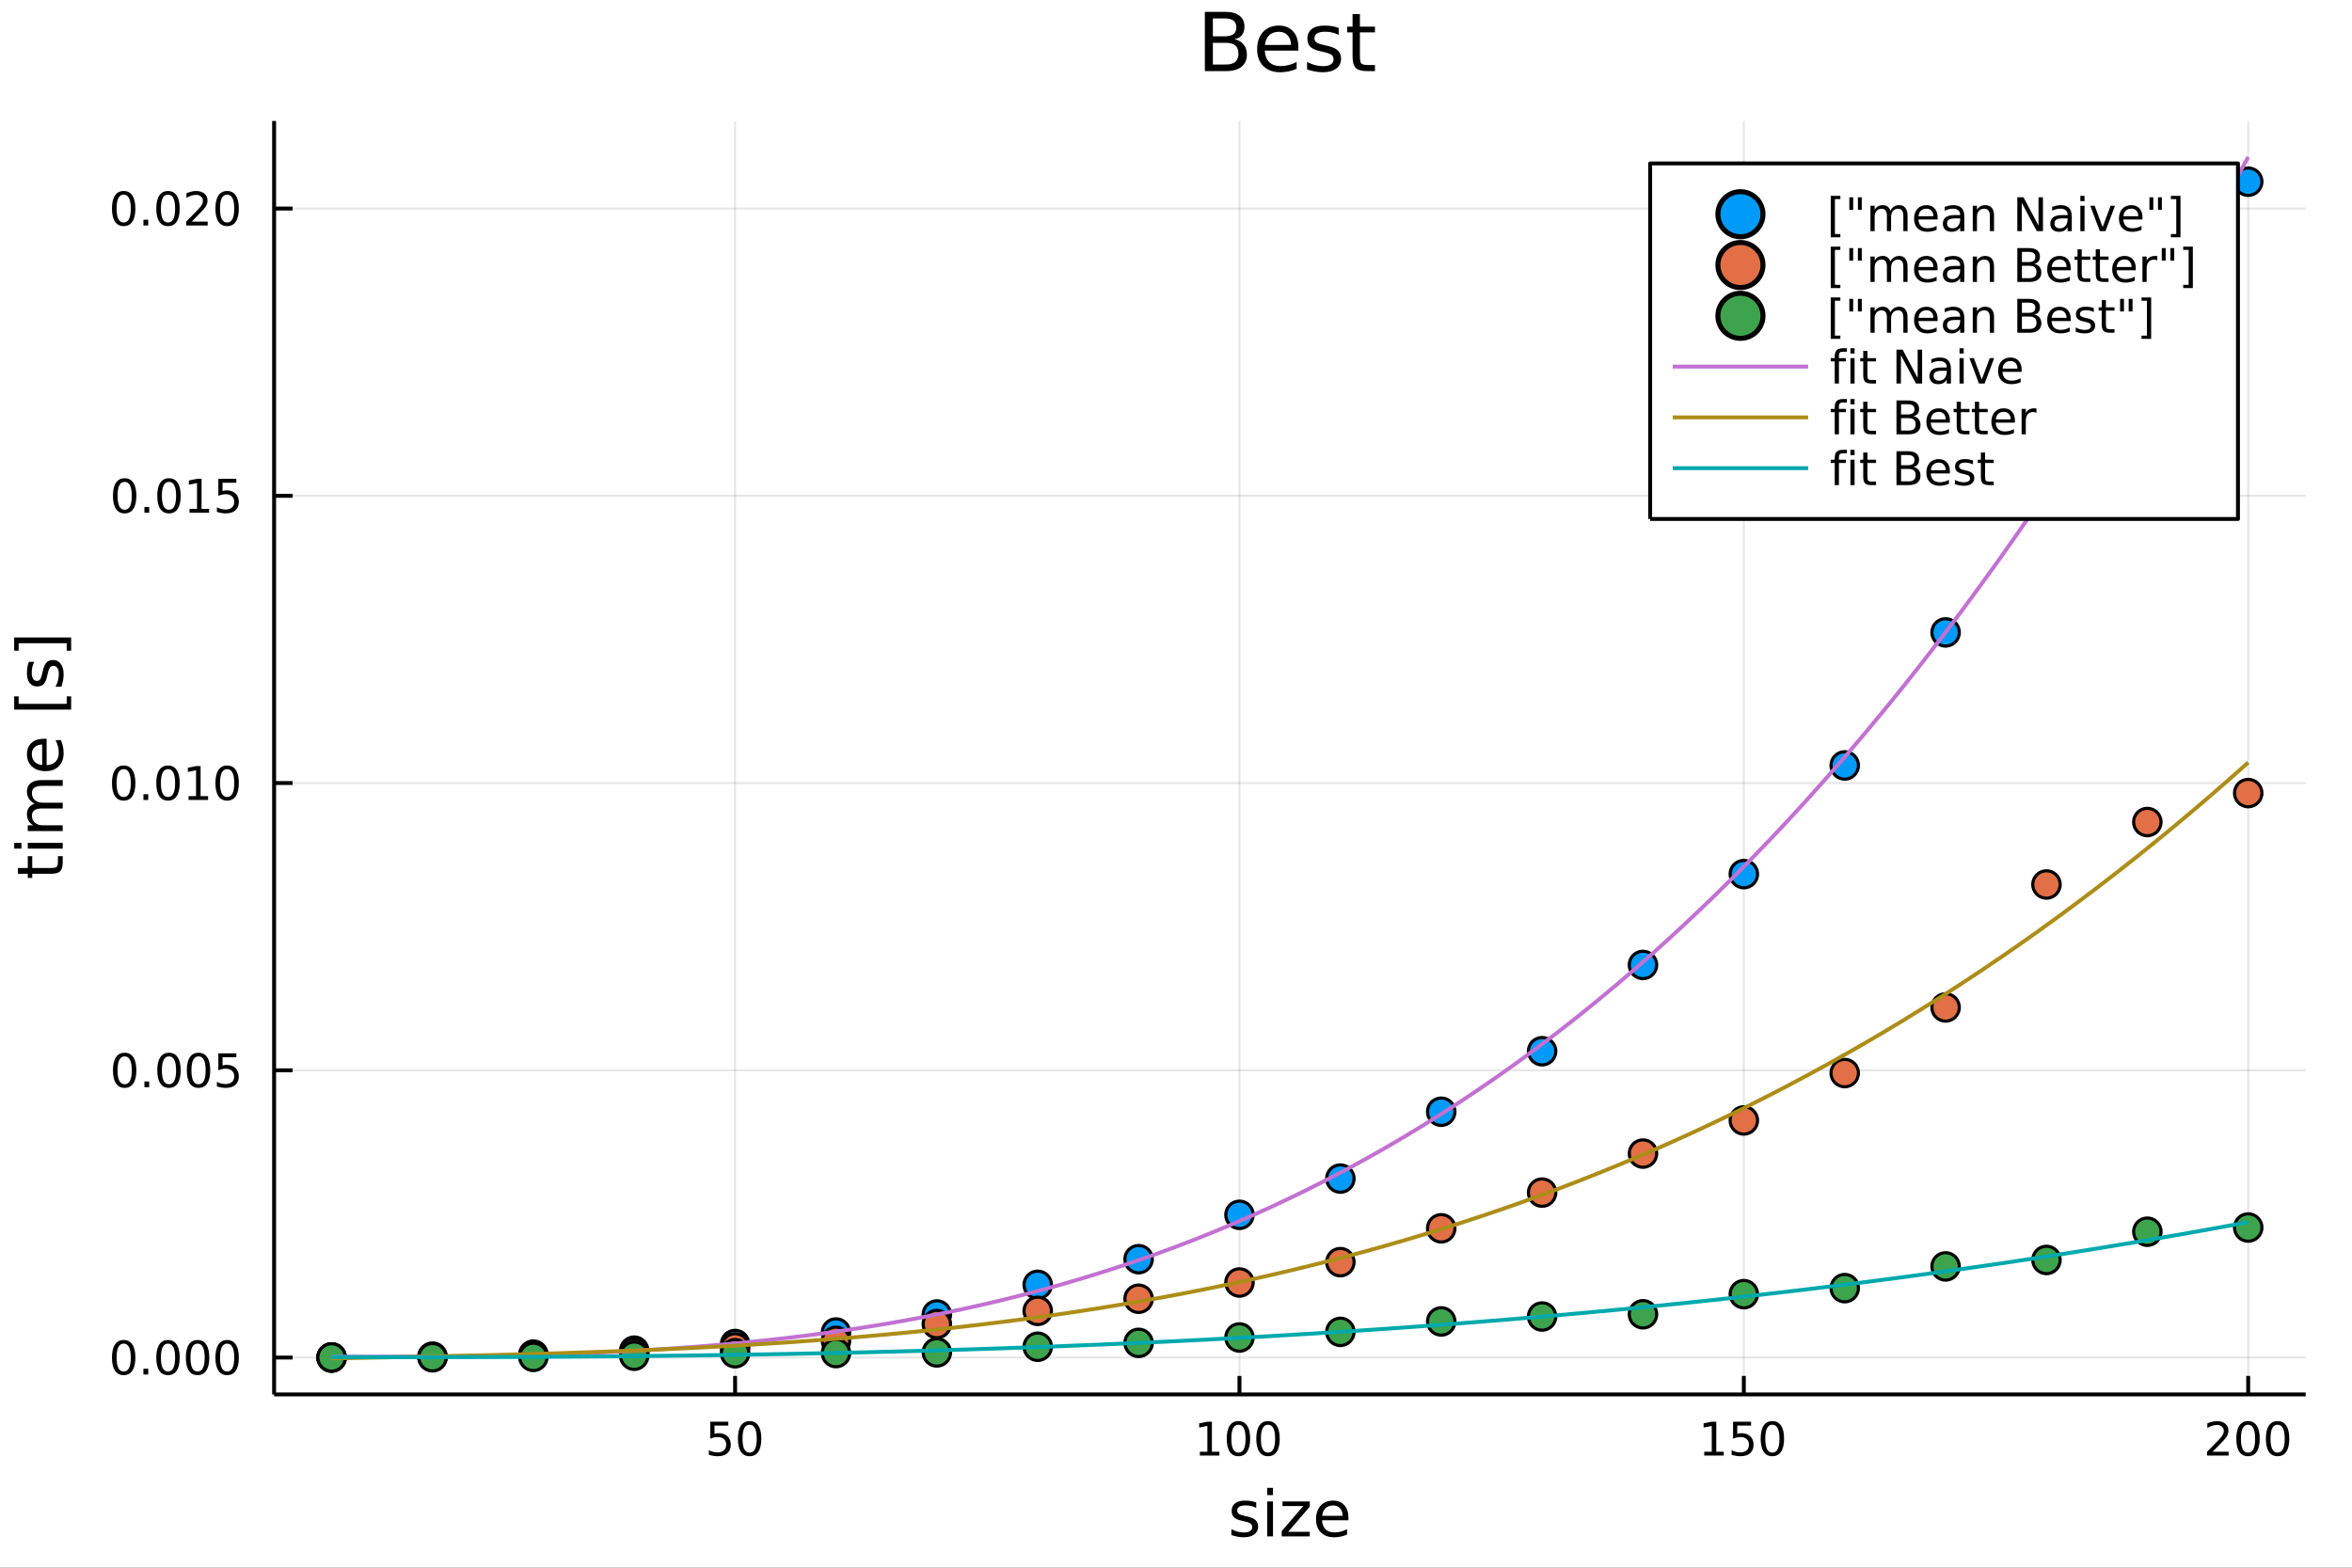 <?xml version="1.0" encoding="utf-8"?>
<svg xmlns="http://www.w3.org/2000/svg" xmlns:xlink="http://www.w3.org/1999/xlink" width="600" height="400" viewBox="0 0 2400 1600">
<rect x="0" y="0" width="2400" height="1600" fill="#333333" stroke="none"/>
<defs>
  <clipPath id="clip770">
    <rect x="0" y="0" width="2400" height="1600"/>
  </clipPath>
</defs>
<path clip-path="url(#clip770)" d="
M0 1600 L2400 1600 L2400 0 L0 0  Z
  " fill="#ffffff" fill-rule="evenodd" fill-opacity="1"/>
<defs>
  <clipPath id="clip771">
    <rect x="480" y="0" width="1681" height="1600"/>
  </clipPath>
</defs>
<path clip-path="url(#clip770)" d="
M279.704 1423.18 L2352.76 1423.18 L2352.76 123.472 L279.704 123.472  Z
  " fill="#ffffff" fill-rule="evenodd" fill-opacity="1"/>
<defs>
  <clipPath id="clip772">
    <rect x="279" y="123" width="2074" height="1301"/>
  </clipPath>
</defs>
<polyline clip-path="url(#clip772)" style="stroke:#000000; stroke-linecap:butt; stroke-linejoin:round; stroke-width:2; stroke-opacity:0.1; fill:none" points="
  750.103,1423.18 750.103,123.472 
  "/>
<polyline clip-path="url(#clip772)" style="stroke:#000000; stroke-linecap:butt; stroke-linejoin:round; stroke-width:2; stroke-opacity:0.1; fill:none" points="
  1264.76,1423.18 1264.76,123.472 
  "/>
<polyline clip-path="url(#clip772)" style="stroke:#000000; stroke-linecap:butt; stroke-linejoin:round; stroke-width:2; stroke-opacity:0.1; fill:none" points="
  1779.42,1423.18 1779.42,123.472 
  "/>
<polyline clip-path="url(#clip772)" style="stroke:#000000; stroke-linecap:butt; stroke-linejoin:round; stroke-width:2; stroke-opacity:0.1; fill:none" points="
  2294.08,1423.18 2294.08,123.472 
  "/>
<polyline clip-path="url(#clip770)" style="stroke:#000000; stroke-linecap:butt; stroke-linejoin:round; stroke-width:4; stroke-opacity:1; fill:none" points="
  279.704,1423.18 2352.76,1423.18 
  "/>
<polyline clip-path="url(#clip770)" style="stroke:#000000; stroke-linecap:butt; stroke-linejoin:round; stroke-width:4; stroke-opacity:1; fill:none" points="
  750.103,1423.18 750.103,1404.28 
  "/>
<polyline clip-path="url(#clip770)" style="stroke:#000000; stroke-linecap:butt; stroke-linejoin:round; stroke-width:4; stroke-opacity:1; fill:none" points="
  1264.76,1423.18 1264.76,1404.28 
  "/>
<polyline clip-path="url(#clip770)" style="stroke:#000000; stroke-linecap:butt; stroke-linejoin:round; stroke-width:4; stroke-opacity:1; fill:none" points="
  1779.42,1423.18 1779.42,1404.28 
  "/>
<polyline clip-path="url(#clip770)" style="stroke:#000000; stroke-linecap:butt; stroke-linejoin:round; stroke-width:4; stroke-opacity:1; fill:none" points="
  2294.08,1423.18 2294.08,1404.28 
  "/>
<path clip-path="url(#clip770)" d="M724.803 1451.02 L743.159 1451.02 L743.159 1454.96 L729.085 1454.96 L729.085 1463.43 Q730.104 1463.08 731.122 1462.92 Q732.141 1462.73 733.159 1462.73 Q738.946 1462.73 742.326 1465.9 Q745.705 1469.08 745.705 1474.49 Q745.705 1480.07 742.233 1483.17 Q738.761 1486.25 732.442 1486.25 Q730.266 1486.25 727.997 1485.88 Q725.752 1485.51 723.344 1484.77 L723.344 1480.07 Q725.428 1481.2 727.65 1481.76 Q729.872 1482.32 732.349 1482.32 Q736.354 1482.32 738.692 1480.21 Q741.029 1478.1 741.029 1474.49 Q741.029 1470.88 738.692 1468.77 Q736.354 1466.67 732.349 1466.67 Q730.474 1466.67 728.599 1467.08 Q726.747 1467.5 724.803 1468.38 L724.803 1451.02 Z" fill="#000000" fill-rule="evenodd" fill-opacity="1" /><path clip-path="url(#clip770)" d="M764.918 1454.1 Q761.307 1454.1 759.478 1457.66 Q757.673 1461.2 757.673 1468.33 Q757.673 1475.44 759.478 1479.01 Q761.307 1482.55 764.918 1482.55 Q768.552 1482.55 770.358 1479.01 Q772.187 1475.44 772.187 1468.33 Q772.187 1461.2 770.358 1457.66 Q768.552 1454.1 764.918 1454.1 M764.918 1450.39 Q770.728 1450.39 773.784 1455 Q776.863 1459.58 776.863 1468.33 Q776.863 1477.06 773.784 1481.67 Q770.728 1486.25 764.918 1486.25 Q759.108 1486.25 756.029 1481.67 Q752.974 1477.06 752.974 1468.33 Q752.974 1459.58 756.029 1455 Q759.108 1450.39 764.918 1450.39 Z" fill="#000000" fill-rule="evenodd" fill-opacity="1" /><path clip-path="url(#clip770)" d="M1224.37 1481.64 L1232.01 1481.64 L1232.01 1455.28 L1223.7 1456.95 L1223.7 1452.69 L1231.96 1451.02 L1236.64 1451.02 L1236.64 1481.64 L1244.28 1481.64 L1244.28 1485.58 L1224.37 1485.58 L1224.37 1481.64 Z" fill="#000000" fill-rule="evenodd" fill-opacity="1" /><path clip-path="url(#clip770)" d="M1263.72 1454.1 Q1260.11 1454.1 1258.28 1457.66 Q1256.48 1461.2 1256.48 1468.33 Q1256.48 1475.44 1258.28 1479.01 Q1260.11 1482.55 1263.72 1482.55 Q1267.36 1482.55 1269.16 1479.01 Q1270.99 1475.44 1270.99 1468.33 Q1270.99 1461.2 1269.16 1457.66 Q1267.36 1454.1 1263.72 1454.1 M1263.72 1450.39 Q1269.53 1450.39 1272.59 1455 Q1275.67 1459.58 1275.67 1468.33 Q1275.67 1477.06 1272.59 1481.67 Q1269.53 1486.25 1263.72 1486.25 Q1257.91 1486.25 1254.83 1481.67 Q1251.78 1477.06 1251.78 1468.33 Q1251.78 1459.58 1254.83 1455 Q1257.91 1450.39 1263.72 1450.39 Z" fill="#000000" fill-rule="evenodd" fill-opacity="1" /><path clip-path="url(#clip770)" d="M1293.88 1454.1 Q1290.27 1454.1 1288.44 1457.66 Q1286.64 1461.2 1286.64 1468.33 Q1286.64 1475.44 1288.44 1479.01 Q1290.27 1482.55 1293.88 1482.55 Q1297.52 1482.55 1299.32 1479.01 Q1301.15 1475.44 1301.15 1468.33 Q1301.15 1461.2 1299.32 1457.66 Q1297.52 1454.1 1293.88 1454.1 M1293.88 1450.39 Q1299.69 1450.39 1302.75 1455 Q1305.83 1459.58 1305.83 1468.33 Q1305.83 1477.06 1302.75 1481.67 Q1299.69 1486.25 1293.88 1486.25 Q1288.07 1486.25 1285 1481.67 Q1281.94 1477.06 1281.94 1468.33 Q1281.94 1459.58 1285 1455 Q1288.07 1450.39 1293.88 1450.39 Z" fill="#000000" fill-rule="evenodd" fill-opacity="1" /><path clip-path="url(#clip770)" d="M1739.03 1481.64 L1746.67 1481.64 L1746.67 1455.28 L1738.36 1456.95 L1738.36 1452.69 L1746.62 1451.02 L1751.3 1451.02 L1751.3 1481.64 L1758.94 1481.64 L1758.94 1485.58 L1739.03 1485.58 L1739.03 1481.64 Z" fill="#000000" fill-rule="evenodd" fill-opacity="1" /><path clip-path="url(#clip770)" d="M1768.43 1451.02 L1786.79 1451.02 L1786.79 1454.96 L1772.71 1454.96 L1772.71 1463.43 Q1773.73 1463.08 1774.75 1462.92 Q1775.77 1462.73 1776.79 1462.73 Q1782.57 1462.73 1785.95 1465.9 Q1789.33 1469.08 1789.33 1474.49 Q1789.33 1480.07 1785.86 1483.17 Q1782.39 1486.25 1776.07 1486.25 Q1773.89 1486.25 1771.62 1485.88 Q1769.38 1485.51 1766.97 1484.77 L1766.97 1480.07 Q1769.05 1481.2 1771.28 1481.76 Q1773.5 1482.32 1775.98 1482.32 Q1779.98 1482.32 1782.32 1480.21 Q1784.66 1478.1 1784.66 1474.49 Q1784.66 1470.88 1782.32 1468.77 Q1779.98 1466.67 1775.98 1466.67 Q1774.1 1466.67 1772.23 1467.08 Q1770.37 1467.5 1768.43 1468.38 L1768.43 1451.02 Z" fill="#000000" fill-rule="evenodd" fill-opacity="1" /><path clip-path="url(#clip770)" d="M1808.54 1454.1 Q1804.93 1454.1 1803.1 1457.66 Q1801.3 1461.2 1801.3 1468.33 Q1801.3 1475.44 1803.1 1479.01 Q1804.93 1482.55 1808.54 1482.55 Q1812.18 1482.55 1813.98 1479.01 Q1815.81 1475.44 1815.81 1468.33 Q1815.81 1461.2 1813.98 1457.66 Q1812.18 1454.1 1808.54 1454.1 M1808.54 1450.39 Q1814.35 1450.39 1817.41 1455 Q1820.49 1459.58 1820.49 1468.33 Q1820.49 1477.06 1817.41 1481.67 Q1814.35 1486.25 1808.54 1486.25 Q1802.73 1486.25 1799.66 1481.67 Q1796.6 1477.06 1796.6 1468.33 Q1796.6 1459.58 1799.66 1455 Q1802.73 1450.39 1808.54 1450.39 Z" fill="#000000" fill-rule="evenodd" fill-opacity="1" /><path clip-path="url(#clip770)" d="M2257.78 1481.64 L2274.1 1481.64 L2274.1 1485.58 L2252.15 1485.58 L2252.15 1481.64 Q2254.81 1478.89 2259.4 1474.26 Q2264 1469.61 2265.18 1468.27 Q2267.43 1465.74 2268.31 1464.01 Q2269.21 1462.25 2269.21 1460.56 Q2269.21 1457.8 2267.27 1456.07 Q2265.35 1454.33 2262.24 1454.33 Q2260.05 1454.33 2257.59 1455.09 Q2255.16 1455.86 2252.38 1457.41 L2252.38 1452.69 Q2255.21 1451.55 2257.66 1450.97 Q2260.11 1450.39 2262.15 1450.39 Q2267.52 1450.39 2270.72 1453.08 Q2273.91 1455.77 2273.91 1460.26 Q2273.91 1462.39 2273.1 1464.31 Q2272.31 1466.2 2270.21 1468.8 Q2269.63 1469.47 2266.53 1472.69 Q2263.43 1475.88 2257.78 1481.64 Z" fill="#000000" fill-rule="evenodd" fill-opacity="1" /><path clip-path="url(#clip770)" d="M2293.91 1454.1 Q2290.3 1454.1 2288.47 1457.66 Q2286.67 1461.2 2286.67 1468.33 Q2286.67 1475.44 2288.47 1479.01 Q2290.3 1482.55 2293.91 1482.55 Q2297.55 1482.55 2299.35 1479.01 Q2301.18 1475.44 2301.18 1468.33 Q2301.18 1461.2 2299.35 1457.66 Q2297.55 1454.1 2293.91 1454.1 M2293.91 1450.39 Q2299.72 1450.39 2302.78 1455 Q2305.86 1459.58 2305.86 1468.33 Q2305.86 1477.06 2302.78 1481.67 Q2299.72 1486.25 2293.91 1486.25 Q2288.1 1486.25 2285.02 1481.67 Q2281.97 1477.06 2281.97 1468.33 Q2281.97 1459.58 2285.02 1455 Q2288.1 1450.39 2293.91 1450.39 Z" fill="#000000" fill-rule="evenodd" fill-opacity="1" /><path clip-path="url(#clip770)" d="M2324.07 1454.1 Q2320.46 1454.1 2318.63 1457.66 Q2316.83 1461.2 2316.83 1468.33 Q2316.83 1475.44 2318.63 1479.01 Q2320.46 1482.55 2324.07 1482.55 Q2327.71 1482.55 2329.51 1479.01 Q2331.34 1475.44 2331.34 1468.33 Q2331.34 1461.2 2329.51 1457.66 Q2327.71 1454.1 2324.07 1454.1 M2324.07 1450.39 Q2329.88 1450.39 2332.94 1455 Q2336.02 1459.58 2336.02 1468.33 Q2336.02 1477.06 2332.94 1481.67 Q2329.88 1486.25 2324.07 1486.25 Q2318.26 1486.25 2315.18 1481.67 Q2312.13 1477.06 2312.13 1468.33 Q2312.13 1459.58 2315.18 1455 Q2318.26 1450.39 2324.07 1450.39 Z" fill="#000000" fill-rule="evenodd" fill-opacity="1" /><path clip-path="url(#clip770)" d="M1281.87 1533.45 L1281.87 1538.98 Q1279.39 1537.71 1276.71 1537.07 Q1274.04 1536.44 1271.18 1536.44 Q1266.82 1536.44 1264.62 1537.77 Q1262.46 1539.11 1262.46 1541.79 Q1262.46 1543.82 1264.02 1545 Q1265.57 1546.15 1270.29 1547.2 L1272.29 1547.64 Q1278.53 1548.98 1281.14 1551.43 Q1283.78 1553.85 1283.78 1558.21 Q1283.78 1563.17 1279.83 1566.07 Q1275.92 1568.97 1269.04 1568.97 Q1266.18 1568.97 1263.06 1568.39 Q1259.97 1567.85 1256.54 1566.74 L1256.54 1560.69 Q1259.78 1562.38 1262.93 1563.24 Q1266.08 1564.07 1269.17 1564.07 Q1273.31 1564.07 1275.54 1562.66 Q1277.77 1561.23 1277.77 1558.65 Q1277.77 1556.27 1276.14 1554.99 Q1274.55 1553.72 1269.11 1552.54 L1267.07 1552.07 Q1261.63 1550.92 1259.21 1548.56 Q1256.79 1546.18 1256.79 1542.04 Q1256.79 1537.01 1260.35 1534.27 Q1263.92 1531.54 1270.48 1531.54 Q1273.72 1531.54 1276.59 1532.01 Q1279.45 1532.49 1281.87 1533.45 Z" fill="#000000" fill-rule="evenodd" fill-opacity="1" /><path clip-path="url(#clip770)" d="M1293.11 1532.4 L1298.96 1532.4 L1298.96 1568.04 L1293.11 1568.04 L1293.11 1532.4 M1293.11 1518.52 L1298.96 1518.52 L1298.96 1525.93 L1293.11 1525.93 L1293.11 1518.52 Z" fill="#000000" fill-rule="evenodd" fill-opacity="1" /><path clip-path="url(#clip770)" d="M1308.67 1532.4 L1336.49 1532.4 L1336.49 1537.74 L1314.46 1563.37 L1336.49 1563.37 L1336.49 1568.04 L1307.87 1568.04 L1307.87 1562.7 L1329.9 1537.07 L1308.67 1537.07 L1308.67 1532.4 Z" fill="#000000" fill-rule="evenodd" fill-opacity="1" /><path clip-path="url(#clip770)" d="M1375.92 1548.76 L1375.92 1551.62 L1349 1551.62 Q1349.38 1557.67 1352.63 1560.85 Q1355.9 1564 1361.73 1564 Q1365.1 1564 1368.25 1563.17 Q1371.44 1562.35 1374.56 1560.69 L1374.56 1566.23 Q1371.4 1567.57 1368.09 1568.27 Q1364.78 1568.97 1361.38 1568.97 Q1352.85 1568.97 1347.85 1564 Q1342.89 1559.04 1342.89 1550.57 Q1342.89 1541.82 1347.6 1536.69 Q1352.34 1531.54 1360.36 1531.54 Q1367.55 1531.54 1371.72 1536.18 Q1375.92 1540.8 1375.92 1548.76 M1370.07 1547.04 Q1370 1542.23 1367.36 1539.37 Q1364.75 1536.5 1360.42 1536.5 Q1355.52 1536.5 1352.56 1539.27 Q1349.63 1542.04 1349.19 1547.07 L1370.07 1547.04 Z" fill="#000000" fill-rule="evenodd" fill-opacity="1" /><polyline clip-path="url(#clip772)" style="stroke:#000000; stroke-linecap:butt; stroke-linejoin:round; stroke-width:2; stroke-opacity:0.1; fill:none" points="
  279.704,1385.53 2352.76,1385.53 
  "/>
<polyline clip-path="url(#clip772)" style="stroke:#000000; stroke-linecap:butt; stroke-linejoin:round; stroke-width:2; stroke-opacity:0.1; fill:none" points="
  279.704,1092.36 2352.76,1092.36 
  "/>
<polyline clip-path="url(#clip772)" style="stroke:#000000; stroke-linecap:butt; stroke-linejoin:round; stroke-width:2; stroke-opacity:0.1; fill:none" points="
  279.704,799.184 2352.76,799.184 
  "/>
<polyline clip-path="url(#clip772)" style="stroke:#000000; stroke-linecap:butt; stroke-linejoin:round; stroke-width:2; stroke-opacity:0.1; fill:none" points="
  279.704,506.009 2352.76,506.009 
  "/>
<polyline clip-path="url(#clip772)" style="stroke:#000000; stroke-linecap:butt; stroke-linejoin:round; stroke-width:2; stroke-opacity:0.1; fill:none" points="
  279.704,212.834 2352.76,212.834 
  "/>
<polyline clip-path="url(#clip770)" style="stroke:#000000; stroke-linecap:butt; stroke-linejoin:round; stroke-width:4; stroke-opacity:1; fill:none" points="
  279.704,1423.18 279.704,123.472 
  "/>
<polyline clip-path="url(#clip770)" style="stroke:#000000; stroke-linecap:butt; stroke-linejoin:round; stroke-width:4; stroke-opacity:1; fill:none" points="
  279.704,1385.53 298.602,1385.53 
  "/>
<polyline clip-path="url(#clip770)" style="stroke:#000000; stroke-linecap:butt; stroke-linejoin:round; stroke-width:4; stroke-opacity:1; fill:none" points="
  279.704,1092.36 298.602,1092.36 
  "/>
<polyline clip-path="url(#clip770)" style="stroke:#000000; stroke-linecap:butt; stroke-linejoin:round; stroke-width:4; stroke-opacity:1; fill:none" points="
  279.704,799.184 298.602,799.184 
  "/>
<polyline clip-path="url(#clip770)" style="stroke:#000000; stroke-linecap:butt; stroke-linejoin:round; stroke-width:4; stroke-opacity:1; fill:none" points="
  279.704,506.009 298.602,506.009 
  "/>
<polyline clip-path="url(#clip770)" style="stroke:#000000; stroke-linecap:butt; stroke-linejoin:round; stroke-width:4; stroke-opacity:1; fill:none" points="
  279.704,212.834 298.602,212.834 
  "/>
<path clip-path="url(#clip770)" d="M126.205 1371.33 Q122.593 1371.33 120.765 1374.9 Q118.959 1378.44 118.959 1385.57 Q118.959 1392.68 120.765 1396.24 Q122.593 1399.78 126.205 1399.78 Q129.839 1399.78 131.644 1396.24 Q133.473 1392.68 133.473 1385.57 Q133.473 1378.44 131.644 1374.9 Q129.839 1371.33 126.205 1371.33 M126.205 1367.63 Q132.015 1367.63 135.07 1372.24 Q138.149 1376.82 138.149 1385.57 Q138.149 1394.3 135.07 1398.9 Q132.015 1403.49 126.205 1403.49 Q120.394 1403.49 117.316 1398.9 Q114.26 1394.3 114.26 1385.57 Q114.26 1376.82 117.316 1372.24 Q120.394 1367.63 126.205 1367.63 Z" fill="#000000" fill-rule="evenodd" fill-opacity="1" /><path clip-path="url(#clip770)" d="M146.366 1396.94 L151.251 1396.94 L151.251 1402.81 L146.366 1402.81 L146.366 1396.94 Z" fill="#000000" fill-rule="evenodd" fill-opacity="1" /><path clip-path="url(#clip770)" d="M171.436 1371.33 Q167.825 1371.33 165.996 1374.9 Q164.19 1378.44 164.19 1385.57 Q164.19 1392.68 165.996 1396.24 Q167.825 1399.78 171.436 1399.78 Q175.07 1399.78 176.876 1396.24 Q178.704 1392.68 178.704 1385.57 Q178.704 1378.44 176.876 1374.9 Q175.07 1371.33 171.436 1371.33 M171.436 1367.63 Q177.246 1367.63 180.301 1372.24 Q183.38 1376.82 183.38 1385.57 Q183.38 1394.3 180.301 1398.9 Q177.246 1403.49 171.436 1403.49 Q165.626 1403.49 162.547 1398.9 Q159.491 1394.3 159.491 1385.57 Q159.491 1376.82 162.547 1372.24 Q165.626 1367.63 171.436 1367.63 Z" fill="#000000" fill-rule="evenodd" fill-opacity="1" /><path clip-path="url(#clip770)" d="M201.598 1371.33 Q197.987 1371.33 196.158 1374.9 Q194.352 1378.44 194.352 1385.57 Q194.352 1392.68 196.158 1396.24 Q197.987 1399.78 201.598 1399.78 Q205.232 1399.78 207.037 1396.24 Q208.866 1392.68 208.866 1385.57 Q208.866 1378.44 207.037 1374.9 Q205.232 1371.33 201.598 1371.33 M201.598 1367.63 Q207.408 1367.63 210.463 1372.24 Q213.542 1376.82 213.542 1385.57 Q213.542 1394.3 210.463 1398.9 Q207.408 1403.49 201.598 1403.49 Q195.787 1403.49 192.709 1398.9 Q189.653 1394.3 189.653 1385.57 Q189.653 1376.82 192.709 1372.24 Q195.787 1367.63 201.598 1367.63 Z" fill="#000000" fill-rule="evenodd" fill-opacity="1" /><path clip-path="url(#clip770)" d="M231.76 1371.33 Q228.148 1371.33 226.32 1374.9 Q224.514 1378.44 224.514 1385.57 Q224.514 1392.68 226.32 1396.24 Q228.148 1399.78 231.76 1399.78 Q235.394 1399.78 237.199 1396.24 Q239.028 1392.68 239.028 1385.57 Q239.028 1378.44 237.199 1374.9 Q235.394 1371.33 231.76 1371.33 M231.76 1367.63 Q237.57 1367.63 240.625 1372.24 Q243.704 1376.82 243.704 1385.57 Q243.704 1394.3 240.625 1398.9 Q237.57 1403.49 231.76 1403.49 Q225.949 1403.49 222.871 1398.9 Q219.815 1394.3 219.815 1385.57 Q219.815 1376.82 222.871 1372.24 Q225.949 1367.63 231.76 1367.63 Z" fill="#000000" fill-rule="evenodd" fill-opacity="1" /><path clip-path="url(#clip770)" d="M127.2 1078.16 Q123.589 1078.16 121.76 1081.72 Q119.955 1085.26 119.955 1092.39 Q119.955 1099.5 121.76 1103.07 Q123.589 1106.61 127.2 1106.61 Q130.834 1106.61 132.64 1103.07 Q134.468 1099.5 134.468 1092.39 Q134.468 1085.26 132.64 1081.72 Q130.834 1078.16 127.2 1078.16 M127.2 1074.45 Q133.01 1074.45 136.066 1079.06 Q139.144 1083.64 139.144 1092.39 Q139.144 1101.12 136.066 1105.73 Q133.01 1110.31 127.2 1110.31 Q121.39 1110.31 118.311 1105.73 Q115.256 1101.12 115.256 1092.39 Q115.256 1083.64 118.311 1079.06 Q121.39 1074.45 127.2 1074.45 Z" fill="#000000" fill-rule="evenodd" fill-opacity="1" /><path clip-path="url(#clip770)" d="M147.362 1103.76 L152.246 1103.76 L152.246 1109.64 L147.362 1109.64 L147.362 1103.76 Z" fill="#000000" fill-rule="evenodd" fill-opacity="1" /><path clip-path="url(#clip770)" d="M172.431 1078.16 Q168.82 1078.16 166.991 1081.72 Q165.186 1085.26 165.186 1092.39 Q165.186 1099.5 166.991 1103.07 Q168.82 1106.61 172.431 1106.61 Q176.065 1106.61 177.871 1103.07 Q179.7 1099.5 179.7 1092.39 Q179.7 1085.26 177.871 1081.72 Q176.065 1078.16 172.431 1078.16 M172.431 1074.45 Q178.241 1074.45 181.297 1079.06 Q184.376 1083.64 184.376 1092.39 Q184.376 1101.12 181.297 1105.73 Q178.241 1110.31 172.431 1110.31 Q166.621 1110.31 163.542 1105.73 Q160.487 1101.12 160.487 1092.39 Q160.487 1083.64 163.542 1079.06 Q166.621 1074.45 172.431 1074.45 Z" fill="#000000" fill-rule="evenodd" fill-opacity="1" /><path clip-path="url(#clip770)" d="M202.593 1078.16 Q198.982 1078.16 197.153 1081.72 Q195.348 1085.26 195.348 1092.39 Q195.348 1099.5 197.153 1103.07 Q198.982 1106.61 202.593 1106.61 Q206.227 1106.61 208.033 1103.07 Q209.861 1099.5 209.861 1092.39 Q209.861 1085.26 208.033 1081.72 Q206.227 1078.16 202.593 1078.16 M202.593 1074.45 Q208.403 1074.45 211.459 1079.06 Q214.537 1083.64 214.537 1092.39 Q214.537 1101.12 211.459 1105.73 Q208.403 1110.31 202.593 1110.31 Q196.783 1110.31 193.704 1105.73 Q190.649 1101.12 190.649 1092.39 Q190.649 1083.64 193.704 1079.06 Q196.783 1074.45 202.593 1074.45 Z" fill="#000000" fill-rule="evenodd" fill-opacity="1" /><path clip-path="url(#clip770)" d="M222.801 1075.08 L241.158 1075.08 L241.158 1079.01 L227.084 1079.01 L227.084 1087.49 Q228.102 1087.14 229.121 1086.98 Q230.139 1086.79 231.158 1086.79 Q236.945 1086.79 240.324 1089.96 Q243.704 1093.14 243.704 1098.55 Q243.704 1104.13 240.232 1107.23 Q236.76 1110.31 230.44 1110.31 Q228.264 1110.31 225.996 1109.94 Q223.75 1109.57 221.343 1108.83 L221.343 1104.13 Q223.426 1105.26 225.648 1105.82 Q227.871 1106.38 230.347 1106.38 Q234.352 1106.38 236.69 1104.27 Q239.028 1102.16 239.028 1098.55 Q239.028 1094.94 236.69 1092.83 Q234.352 1090.73 230.347 1090.73 Q228.473 1090.73 226.598 1091.14 Q224.746 1091.56 222.801 1092.44 L222.801 1075.08 Z" fill="#000000" fill-rule="evenodd" fill-opacity="1" /><path clip-path="url(#clip770)" d="M126.205 784.983 Q122.593 784.983 120.765 788.548 Q118.959 792.09 118.959 799.219 Q118.959 806.326 120.765 809.89 Q122.593 813.432 126.205 813.432 Q129.839 813.432 131.644 809.89 Q133.473 806.326 133.473 799.219 Q133.473 792.09 131.644 788.548 Q129.839 784.983 126.205 784.983 M126.205 781.279 Q132.015 781.279 135.07 785.886 Q138.149 790.469 138.149 799.219 Q138.149 807.946 135.07 812.552 Q132.015 817.136 126.205 817.136 Q120.394 817.136 117.316 812.552 Q114.26 807.946 114.26 799.219 Q114.26 790.469 117.316 785.886 Q120.394 781.279 126.205 781.279 Z" fill="#000000" fill-rule="evenodd" fill-opacity="1" /><path clip-path="url(#clip770)" d="M146.366 810.585 L151.251 810.585 L151.251 816.464 L146.366 816.464 L146.366 810.585 Z" fill="#000000" fill-rule="evenodd" fill-opacity="1" /><path clip-path="url(#clip770)" d="M171.436 784.983 Q167.825 784.983 165.996 788.548 Q164.19 792.09 164.19 799.219 Q164.19 806.326 165.996 809.89 Q167.825 813.432 171.436 813.432 Q175.07 813.432 176.876 809.89 Q178.704 806.326 178.704 799.219 Q178.704 792.09 176.876 788.548 Q175.07 784.983 171.436 784.983 M171.436 781.279 Q177.246 781.279 180.301 785.886 Q183.38 790.469 183.38 799.219 Q183.38 807.946 180.301 812.552 Q177.246 817.136 171.436 817.136 Q165.626 817.136 162.547 812.552 Q159.491 807.946 159.491 799.219 Q159.491 790.469 162.547 785.886 Q165.626 781.279 171.436 781.279 Z" fill="#000000" fill-rule="evenodd" fill-opacity="1" /><path clip-path="url(#clip770)" d="M192.408 812.529 L200.047 812.529 L200.047 786.164 L191.737 787.83 L191.737 783.571 L200 781.904 L204.676 781.904 L204.676 812.529 L212.315 812.529 L212.315 816.464 L192.408 816.464 L192.408 812.529 Z" fill="#000000" fill-rule="evenodd" fill-opacity="1" /><path clip-path="url(#clip770)" d="M231.76 784.983 Q228.148 784.983 226.32 788.548 Q224.514 792.09 224.514 799.219 Q224.514 806.326 226.32 809.89 Q228.148 813.432 231.76 813.432 Q235.394 813.432 237.199 809.89 Q239.028 806.326 239.028 799.219 Q239.028 792.09 237.199 788.548 Q235.394 784.983 231.76 784.983 M231.76 781.279 Q237.57 781.279 240.625 785.886 Q243.704 790.469 243.704 799.219 Q243.704 807.946 240.625 812.552 Q237.57 817.136 231.76 817.136 Q225.949 817.136 222.871 812.552 Q219.815 807.946 219.815 799.219 Q219.815 790.469 222.871 785.886 Q225.949 781.279 231.76 781.279 Z" fill="#000000" fill-rule="evenodd" fill-opacity="1" /><path clip-path="url(#clip770)" d="M127.2 491.808 Q123.589 491.808 121.76 495.373 Q119.955 498.914 119.955 506.044 Q119.955 513.15 121.76 516.715 Q123.589 520.257 127.2 520.257 Q130.834 520.257 132.64 516.715 Q134.468 513.15 134.468 506.044 Q134.468 498.914 132.64 495.373 Q130.834 491.808 127.2 491.808 M127.2 488.104 Q133.01 488.104 136.066 492.711 Q139.144 497.294 139.144 506.044 Q139.144 514.771 136.066 519.377 Q133.01 523.96 127.2 523.96 Q121.39 523.96 118.311 519.377 Q115.256 514.771 115.256 506.044 Q115.256 497.294 118.311 492.711 Q121.39 488.104 127.2 488.104 Z" fill="#000000" fill-rule="evenodd" fill-opacity="1" /><path clip-path="url(#clip770)" d="M147.362 517.41 L152.246 517.41 L152.246 523.289 L147.362 523.289 L147.362 517.41 Z" fill="#000000" fill-rule="evenodd" fill-opacity="1" /><path clip-path="url(#clip770)" d="M172.431 491.808 Q168.82 491.808 166.991 495.373 Q165.186 498.914 165.186 506.044 Q165.186 513.15 166.991 516.715 Q168.82 520.257 172.431 520.257 Q176.065 520.257 177.871 516.715 Q179.7 513.15 179.7 506.044 Q179.7 498.914 177.871 495.373 Q176.065 491.808 172.431 491.808 M172.431 488.104 Q178.241 488.104 181.297 492.711 Q184.376 497.294 184.376 506.044 Q184.376 514.771 181.297 519.377 Q178.241 523.96 172.431 523.96 Q166.621 523.96 163.542 519.377 Q160.487 514.771 160.487 506.044 Q160.487 497.294 163.542 492.711 Q166.621 488.104 172.431 488.104 Z" fill="#000000" fill-rule="evenodd" fill-opacity="1" /><path clip-path="url(#clip770)" d="M193.403 519.354 L201.042 519.354 L201.042 492.988 L192.732 494.655 L192.732 490.396 L200.996 488.729 L205.672 488.729 L205.672 519.354 L213.311 519.354 L213.311 523.289 L193.403 523.289 L193.403 519.354 Z" fill="#000000" fill-rule="evenodd" fill-opacity="1" /><path clip-path="url(#clip770)" d="M222.801 488.729 L241.158 488.729 L241.158 492.664 L227.084 492.664 L227.084 501.136 Q228.102 500.789 229.121 500.627 Q230.139 500.442 231.158 500.442 Q236.945 500.442 240.324 503.613 Q243.704 506.785 243.704 512.201 Q243.704 517.78 240.232 520.882 Q236.76 523.96 230.44 523.96 Q228.264 523.96 225.996 523.59 Q223.75 523.22 221.343 522.479 L221.343 517.78 Q223.426 518.914 225.648 519.47 Q227.871 520.025 230.347 520.025 Q234.352 520.025 236.69 517.919 Q239.028 515.812 239.028 512.201 Q239.028 508.59 236.69 506.484 Q234.352 504.377 230.347 504.377 Q228.473 504.377 226.598 504.794 Q224.746 505.211 222.801 506.09 L222.801 488.729 Z" fill="#000000" fill-rule="evenodd" fill-opacity="1" /><path clip-path="url(#clip770)" d="M126.205 198.633 Q122.593 198.633 120.765 202.197 Q118.959 205.739 118.959 212.869 Q118.959 219.975 120.765 223.54 Q122.593 227.081 126.205 227.081 Q129.839 227.081 131.644 223.54 Q133.473 219.975 133.473 212.869 Q133.473 205.739 131.644 202.197 Q129.839 198.633 126.205 198.633 M126.205 194.929 Q132.015 194.929 135.07 199.535 Q138.149 204.119 138.149 212.869 Q138.149 221.595 135.07 226.202 Q132.015 230.785 126.205 230.785 Q120.394 230.785 117.316 226.202 Q114.26 221.595 114.26 212.869 Q114.26 204.119 117.316 199.535 Q120.394 194.929 126.205 194.929 Z" fill="#000000" fill-rule="evenodd" fill-opacity="1" /><path clip-path="url(#clip770)" d="M146.366 224.234 L151.251 224.234 L151.251 230.114 L146.366 230.114 L146.366 224.234 Z" fill="#000000" fill-rule="evenodd" fill-opacity="1" /><path clip-path="url(#clip770)" d="M171.436 198.633 Q167.825 198.633 165.996 202.197 Q164.19 205.739 164.19 212.869 Q164.19 219.975 165.996 223.54 Q167.825 227.081 171.436 227.081 Q175.07 227.081 176.876 223.54 Q178.704 219.975 178.704 212.869 Q178.704 205.739 176.876 202.197 Q175.07 198.633 171.436 198.633 M171.436 194.929 Q177.246 194.929 180.301 199.535 Q183.38 204.119 183.38 212.869 Q183.38 221.595 180.301 226.202 Q177.246 230.785 171.436 230.785 Q165.626 230.785 162.547 226.202 Q159.491 221.595 159.491 212.869 Q159.491 204.119 162.547 199.535 Q165.626 194.929 171.436 194.929 Z" fill="#000000" fill-rule="evenodd" fill-opacity="1" /><path clip-path="url(#clip770)" d="M195.625 226.179 L211.945 226.179 L211.945 230.114 L190 230.114 L190 226.179 Q192.663 223.424 197.246 218.794 Q201.852 214.142 203.033 212.799 Q205.278 210.276 206.158 208.54 Q207.061 206.781 207.061 205.091 Q207.061 202.336 205.116 200.6 Q203.195 198.864 200.093 198.864 Q197.894 198.864 195.44 199.628 Q193.01 200.392 190.232 201.943 L190.232 197.22 Q193.056 196.086 195.51 195.508 Q197.963 194.929 200 194.929 Q205.371 194.929 208.565 197.614 Q211.76 200.299 211.76 204.79 Q211.76 206.92 210.949 208.841 Q210.162 210.739 208.056 213.332 Q207.477 214.003 204.375 217.22 Q201.274 220.415 195.625 226.179 Z" fill="#000000" fill-rule="evenodd" fill-opacity="1" /><path clip-path="url(#clip770)" d="M231.76 198.633 Q228.148 198.633 226.32 202.197 Q224.514 205.739 224.514 212.869 Q224.514 219.975 226.32 223.54 Q228.148 227.081 231.76 227.081 Q235.394 227.081 237.199 223.54 Q239.028 219.975 239.028 212.869 Q239.028 205.739 237.199 202.197 Q235.394 198.633 231.76 198.633 M231.76 194.929 Q237.57 194.929 240.625 199.535 Q243.704 204.119 243.704 212.869 Q243.704 221.595 240.625 226.202 Q237.57 230.785 231.76 230.785 Q225.949 230.785 222.871 226.202 Q219.815 221.595 219.815 212.869 Q219.815 204.119 222.871 199.535 Q225.949 194.929 231.76 194.929 Z" fill="#000000" fill-rule="evenodd" fill-opacity="1" /><path clip-path="url(#clip770)" d="M18.235 885.872 L28.356 885.872 L28.356 873.809 L32.908 873.809 L32.908 885.872 L52.259 885.872 Q56.62 885.872 57.861 884.694 Q59.103 883.485 59.103 879.824 L59.103 873.809 L64.004 873.809 L64.004 879.824 Q64.004 886.604 61.49 889.182 Q58.943 891.76 52.259 891.76 L32.908 891.76 L32.908 896.057 L28.356 896.057 L28.356 891.76 L18.235 891.76 L18.235 885.872 Z" fill="#000000" fill-rule="evenodd" fill-opacity="1" /><path clip-path="url(#clip770)" d="M28.356 866.106 L28.356 860.25 L64.004 860.25 L64.004 866.106 L28.356 866.106 M14.479 866.106 L14.479 860.25 L21.895 860.25 L21.895 866.106 L14.479 866.106 Z" fill="#000000" fill-rule="evenodd" fill-opacity="1" /><path clip-path="url(#clip770)" d="M35.199 820.241 Q31.253 818.045 29.375 814.99 Q27.497 811.934 27.497 807.796 Q27.497 802.226 31.412 799.203 Q35.295 796.179 42.488 796.179 L64.004 796.179 L64.004 802.067 L42.679 802.067 Q37.555 802.067 35.072 803.881 Q32.589 805.696 32.589 809.42 Q32.589 813.971 35.613 816.613 Q38.637 819.255 43.857 819.255 L64.004 819.255 L64.004 825.143 L42.679 825.143 Q37.523 825.143 35.072 826.957 Q32.589 828.771 32.589 832.559 Q32.589 837.047 35.645 839.688 Q38.669 842.33 43.857 842.33 L64.004 842.33 L64.004 848.219 L28.356 848.219 L28.356 842.33 L33.894 842.33 Q30.616 840.325 29.056 837.524 Q27.497 834.723 27.497 830.872 Q27.497 826.989 29.47 824.283 Q31.444 821.546 35.199 820.241 Z" fill="#000000" fill-rule="evenodd" fill-opacity="1" /><path clip-path="url(#clip770)" d="M44.716 754.006 L47.581 754.006 L47.581 780.933 Q53.628 780.551 56.811 777.305 Q59.962 774.026 59.962 768.202 Q59.962 764.828 59.134 761.677 Q58.307 758.494 56.652 755.375 L62.19 755.375 Q63.527 758.526 64.227 761.836 Q64.927 765.146 64.927 768.552 Q64.927 777.082 59.962 782.079 Q54.997 787.044 46.53 787.044 Q37.777 787.044 32.653 782.333 Q27.497 777.591 27.497 769.57 Q27.497 762.377 32.144 758.207 Q36.759 754.006 44.716 754.006 M42.997 759.863 Q38.191 759.926 35.327 762.568 Q32.462 765.178 32.462 769.507 Q32.462 774.408 35.231 777.368 Q38 780.296 43.029 780.742 L42.997 759.863 Z" fill="#000000" fill-rule="evenodd" fill-opacity="1" /><path clip-path="url(#clip770)" d="M14.479 724.215 L14.479 710.719 L19.03 710.719 L19.03 718.358 L68.046 718.358 L68.046 710.719 L72.598 710.719 L72.598 724.215 L14.479 724.215 Z" fill="#000000" fill-rule="evenodd" fill-opacity="1" /><path clip-path="url(#clip770)" d="M29.407 675.517 L34.945 675.517 Q33.672 678 33.035 680.673 Q32.398 683.347 32.398 686.211 Q32.398 690.572 33.735 692.768 Q35.072 694.932 37.746 694.932 Q39.783 694.932 40.96 693.373 Q42.106 691.813 43.157 687.102 L43.602 685.097 Q44.939 678.859 47.39 676.249 Q49.809 673.607 54.169 673.607 Q59.134 673.607 62.031 677.554 Q64.927 681.469 64.927 688.344 Q64.927 691.208 64.354 694.328 Q63.813 697.415 62.699 700.852 L56.652 700.852 Q58.339 697.606 59.198 694.455 Q60.026 691.304 60.026 688.216 Q60.026 684.079 58.625 681.851 Q57.193 679.623 54.615 679.623 Q52.228 679.623 50.955 681.246 Q49.681 682.837 48.504 688.28 L48.026 690.317 Q46.88 695.76 44.525 698.179 Q42.138 700.598 38 700.598 Q32.971 700.598 30.234 697.033 Q27.497 693.468 27.497 686.912 Q27.497 683.665 27.974 680.8 Q28.452 677.936 29.407 675.517 Z" fill="#000000" fill-rule="evenodd" fill-opacity="1" /><path clip-path="url(#clip770)" d="M14.479 650.595 L72.598 650.595 L72.598 664.09 L68.046 664.09 L68.046 656.483 L19.03 656.483 L19.03 664.09 L14.479 664.09 L14.479 650.595 Z" fill="#000000" fill-rule="evenodd" fill-opacity="1" /><path clip-path="url(#clip770)" d="M1237.62 43.693 L1237.62 65.852 L1250.75 65.852 Q1257.35 65.852 1260.51 63.137 Q1263.71 60.383 1263.71 54.752 Q1263.71 49.081 1260.51 46.407 Q1257.35 43.693 1250.75 43.693 L1237.62 43.693 M1237.62 18.82 L1237.62 37.05 L1249.73 37.05 Q1255.73 37.05 1258.65 34.822 Q1261.6 32.553 1261.6 27.935 Q1261.6 23.358 1258.65 21.089 Q1255.73 18.82 1249.73 18.82 L1237.62 18.82 M1229.44 12.096 L1250.34 12.096 Q1259.7 12.096 1264.76 15.985 Q1269.83 19.874 1269.83 27.044 Q1269.83 32.594 1267.23 35.875 Q1264.64 39.156 1259.62 39.966 Q1265.65 41.263 1268.98 45.394 Q1272.34 49.486 1272.34 55.643 Q1272.34 63.745 1266.83 68.16 Q1261.32 72.576 1251.15 72.576 L1229.44 72.576 L1229.44 12.096 Z" fill="#000000" fill-rule="evenodd" fill-opacity="1" /><path clip-path="url(#clip770)" d="M1324.84 48.028 L1324.84 51.673 L1290.57 51.673 Q1291.05 59.37 1295.19 63.421 Q1299.36 67.431 1306.77 67.431 Q1311.07 67.431 1315.08 66.378 Q1319.13 65.325 1323.1 63.218 L1323.1 70.267 Q1319.09 71.968 1314.87 72.86 Q1310.66 73.751 1306.33 73.751 Q1295.47 73.751 1289.11 67.431 Q1282.79 61.112 1282.79 50.337 Q1282.79 39.197 1288.79 32.675 Q1294.82 26.112 1305.03 26.112 Q1314.18 26.112 1319.49 32.026 Q1324.84 37.9 1324.84 48.028 M1317.38 45.84 Q1317.3 39.723 1313.94 36.077 Q1310.62 32.431 1305.11 32.431 Q1298.87 32.431 1295.1 35.956 Q1291.38 39.48 1290.81 45.88 L1317.38 45.84 Z" fill="#000000" fill-rule="evenodd" fill-opacity="1" /><path clip-path="url(#clip770)" d="M1366 28.543 L1366 35.591 Q1362.84 33.971 1359.43 33.161 Q1356.03 32.35 1352.38 32.35 Q1346.83 32.35 1344.04 34.052 Q1341.28 35.753 1341.28 39.156 Q1341.28 41.749 1343.27 43.248 Q1345.25 44.706 1351.25 46.043 L1353.8 46.61 Q1361.74 48.311 1365.06 51.43 Q1368.43 54.509 1368.43 60.059 Q1368.43 66.378 1363.4 70.064 Q1358.42 73.751 1349.67 73.751 Q1346.02 73.751 1342.05 73.022 Q1338.13 72.333 1333.75 70.915 L1333.75 63.218 Q1337.88 65.365 1341.89 66.459 Q1345.9 67.512 1349.83 67.512 Q1355.1 67.512 1357.93 65.73 Q1360.77 63.907 1360.77 60.626 Q1360.77 57.588 1358.7 55.967 Q1356.68 54.347 1349.75 52.848 L1347.16 52.24 Q1340.23 50.782 1337.15 47.785 Q1334.07 44.746 1334.07 39.48 Q1334.07 33.08 1338.61 29.596 Q1343.15 26.112 1351.49 26.112 Q1355.62 26.112 1359.27 26.72 Q1362.92 27.327 1366 28.543 Z" fill="#000000" fill-rule="evenodd" fill-opacity="1" /><path clip-path="url(#clip770)" d="M1387.67 14.324 L1387.67 27.206 L1403.02 27.206 L1403.02 32.999 L1387.67 32.999 L1387.67 57.628 Q1387.67 63.178 1389.17 64.758 Q1390.71 66.338 1395.36 66.338 L1403.02 66.338 L1403.02 72.576 L1395.36 72.576 Q1386.74 72.576 1383.45 69.376 Q1380.17 66.135 1380.17 57.628 L1380.17 32.999 L1374.7 32.999 L1374.7 27.206 L1380.17 27.206 L1380.17 14.324 L1387.67 14.324 Z" fill="#000000" fill-rule="evenodd" fill-opacity="1" /><circle clip-path="url(#clip772)" cx="338.375" cy="1385.45" r="14" fill="#009af9" fill-rule="evenodd" fill-opacity="1" stroke="#000000" stroke-opacity="1" stroke-width="3.2"/>
<circle clip-path="url(#clip772)" cx="441.307" cy="1384.8" r="14" fill="#009af9" fill-rule="evenodd" fill-opacity="1" stroke="#000000" stroke-opacity="1" stroke-width="3.2"/>
<circle clip-path="url(#clip772)" cx="544.239" cy="1382.53" r="14" fill="#009af9" fill-rule="evenodd" fill-opacity="1" stroke="#000000" stroke-opacity="1" stroke-width="3.2"/>
<circle clip-path="url(#clip772)" cx="647.171" cy="1378.48" r="14" fill="#009af9" fill-rule="evenodd" fill-opacity="1" stroke="#000000" stroke-opacity="1" stroke-width="3.2"/>
<circle clip-path="url(#clip772)" cx="750.103" cy="1371.7" r="14" fill="#009af9" fill-rule="evenodd" fill-opacity="1" stroke="#000000" stroke-opacity="1" stroke-width="3.2"/>
<circle clip-path="url(#clip772)" cx="853.036" cy="1359.97" r="14" fill="#009af9" fill-rule="evenodd" fill-opacity="1" stroke="#000000" stroke-opacity="1" stroke-width="3.2"/>
<circle clip-path="url(#clip772)" cx="955.968" cy="1341.56" r="14" fill="#009af9" fill-rule="evenodd" fill-opacity="1" stroke="#000000" stroke-opacity="1" stroke-width="3.2"/>
<circle clip-path="url(#clip772)" cx="1058.9" cy="1311.29" r="14" fill="#009af9" fill-rule="evenodd" fill-opacity="1" stroke="#000000" stroke-opacity="1" stroke-width="3.2"/>
<circle clip-path="url(#clip772)" cx="1161.83" cy="1285.14" r="14" fill="#009af9" fill-rule="evenodd" fill-opacity="1" stroke="#000000" stroke-opacity="1" stroke-width="3.2"/>
<circle clip-path="url(#clip772)" cx="1264.76" cy="1239.85" r="14" fill="#009af9" fill-rule="evenodd" fill-opacity="1" stroke="#000000" stroke-opacity="1" stroke-width="3.2"/>
<circle clip-path="url(#clip772)" cx="1367.7" cy="1202.86" r="14" fill="#009af9" fill-rule="evenodd" fill-opacity="1" stroke="#000000" stroke-opacity="1" stroke-width="3.2"/>
<circle clip-path="url(#clip772)" cx="1470.63" cy="1134.63" r="14" fill="#009af9" fill-rule="evenodd" fill-opacity="1" stroke="#000000" stroke-opacity="1" stroke-width="3.2"/>
<circle clip-path="url(#clip772)" cx="1573.56" cy="1072.88" r="14" fill="#009af9" fill-rule="evenodd" fill-opacity="1" stroke="#000000" stroke-opacity="1" stroke-width="3.2"/>
<circle clip-path="url(#clip772)" cx="1676.49" cy="984.831" r="14" fill="#009af9" fill-rule="evenodd" fill-opacity="1" stroke="#000000" stroke-opacity="1" stroke-width="3.2"/>
<circle clip-path="url(#clip772)" cx="1779.42" cy="892.121" r="14" fill="#009af9" fill-rule="evenodd" fill-opacity="1" stroke="#000000" stroke-opacity="1" stroke-width="3.2"/>
<circle clip-path="url(#clip772)" cx="1882.36" cy="781.2" r="14" fill="#009af9" fill-rule="evenodd" fill-opacity="1" stroke="#000000" stroke-opacity="1" stroke-width="3.2"/>
<circle clip-path="url(#clip772)" cx="1985.29" cy="645.419" r="14" fill="#009af9" fill-rule="evenodd" fill-opacity="1" stroke="#000000" stroke-opacity="1" stroke-width="3.2"/>
<circle clip-path="url(#clip772)" cx="2088.22" cy="480.702" r="14" fill="#009af9" fill-rule="evenodd" fill-opacity="1" stroke="#000000" stroke-opacity="1" stroke-width="3.2"/>
<circle clip-path="url(#clip772)" cx="2191.15" cy="316.83" r="14" fill="#009af9" fill-rule="evenodd" fill-opacity="1" stroke="#000000" stroke-opacity="1" stroke-width="3.2"/>
<circle clip-path="url(#clip772)" cx="2294.08" cy="185.441" r="14" fill="#009af9" fill-rule="evenodd" fill-opacity="1" stroke="#000000" stroke-opacity="1" stroke-width="3.2"/>
<circle clip-path="url(#clip772)" cx="338.375" cy="1385.45" r="14" fill="#e26f46" fill-rule="evenodd" fill-opacity="1" stroke="#000000" stroke-opacity="1" stroke-width="3.2"/>
<circle clip-path="url(#clip772)" cx="441.307" cy="1384.79" r="14" fill="#e26f46" fill-rule="evenodd" fill-opacity="1" stroke="#000000" stroke-opacity="1" stroke-width="3.2"/>
<circle clip-path="url(#clip772)" cx="544.239" cy="1383.23" r="14" fill="#e26f46" fill-rule="evenodd" fill-opacity="1" stroke="#000000" stroke-opacity="1" stroke-width="3.2"/>
<circle clip-path="url(#clip772)" cx="647.171" cy="1380.34" r="14" fill="#e26f46" fill-rule="evenodd" fill-opacity="1" stroke="#000000" stroke-opacity="1" stroke-width="3.2"/>
<circle clip-path="url(#clip772)" cx="750.103" cy="1375.2" r="14" fill="#e26f46" fill-rule="evenodd" fill-opacity="1" stroke="#000000" stroke-opacity="1" stroke-width="3.2"/>
<circle clip-path="url(#clip772)" cx="853.036" cy="1368.46" r="14" fill="#e26f46" fill-rule="evenodd" fill-opacity="1" stroke="#000000" stroke-opacity="1" stroke-width="3.2"/>
<circle clip-path="url(#clip772)" cx="955.968" cy="1351.36" r="14" fill="#e26f46" fill-rule="evenodd" fill-opacity="1" stroke="#000000" stroke-opacity="1" stroke-width="3.2"/>
<circle clip-path="url(#clip772)" cx="1058.9" cy="1337.89" r="14" fill="#e26f46" fill-rule="evenodd" fill-opacity="1" stroke="#000000" stroke-opacity="1" stroke-width="3.2"/>
<circle clip-path="url(#clip772)" cx="1161.83" cy="1325.51" r="14" fill="#e26f46" fill-rule="evenodd" fill-opacity="1" stroke="#000000" stroke-opacity="1" stroke-width="3.2"/>
<circle clip-path="url(#clip772)" cx="1264.76" cy="1308.93" r="14" fill="#e26f46" fill-rule="evenodd" fill-opacity="1" stroke="#000000" stroke-opacity="1" stroke-width="3.2"/>
<circle clip-path="url(#clip772)" cx="1367.7" cy="1288.15" r="14" fill="#e26f46" fill-rule="evenodd" fill-opacity="1" stroke="#000000" stroke-opacity="1" stroke-width="3.2"/>
<circle clip-path="url(#clip772)" cx="1470.63" cy="1253.62" r="14" fill="#e26f46" fill-rule="evenodd" fill-opacity="1" stroke="#000000" stroke-opacity="1" stroke-width="3.2"/>
<circle clip-path="url(#clip772)" cx="1573.56" cy="1217.18" r="14" fill="#e26f46" fill-rule="evenodd" fill-opacity="1" stroke="#000000" stroke-opacity="1" stroke-width="3.2"/>
<circle clip-path="url(#clip772)" cx="1676.49" cy="1177.35" r="14" fill="#e26f46" fill-rule="evenodd" fill-opacity="1" stroke="#000000" stroke-opacity="1" stroke-width="3.2"/>
<circle clip-path="url(#clip772)" cx="1779.42" cy="1143.52" r="14" fill="#e26f46" fill-rule="evenodd" fill-opacity="1" stroke="#000000" stroke-opacity="1" stroke-width="3.2"/>
<circle clip-path="url(#clip772)" cx="1882.36" cy="1095.19" r="14" fill="#e26f46" fill-rule="evenodd" fill-opacity="1" stroke="#000000" stroke-opacity="1" stroke-width="3.2"/>
<circle clip-path="url(#clip772)" cx="1985.29" cy="1028.2" r="14" fill="#e26f46" fill-rule="evenodd" fill-opacity="1" stroke="#000000" stroke-opacity="1" stroke-width="3.2"/>
<circle clip-path="url(#clip772)" cx="2088.22" cy="902.723" r="14" fill="#e26f46" fill-rule="evenodd" fill-opacity="1" stroke="#000000" stroke-opacity="1" stroke-width="3.2"/>
<circle clip-path="url(#clip772)" cx="2191.15" cy="838.972" r="14" fill="#e26f46" fill-rule="evenodd" fill-opacity="1" stroke="#000000" stroke-opacity="1" stroke-width="3.2"/>
<circle clip-path="url(#clip772)" cx="2294.08" cy="809.419" r="14" fill="#e26f46" fill-rule="evenodd" fill-opacity="1" stroke="#000000" stroke-opacity="1" stroke-width="3.2"/>
<circle clip-path="url(#clip772)" cx="338.375" cy="1385.45" r="14" fill="#3da44d" fill-rule="evenodd" fill-opacity="1" stroke="#000000" stroke-opacity="1" stroke-width="3.2"/>
<circle clip-path="url(#clip772)" cx="441.307" cy="1385.23" r="14" fill="#3da44d" fill-rule="evenodd" fill-opacity="1" stroke="#000000" stroke-opacity="1" stroke-width="3.2"/>
<circle clip-path="url(#clip772)" cx="544.239" cy="1384.84" r="14" fill="#3da44d" fill-rule="evenodd" fill-opacity="1" stroke="#000000" stroke-opacity="1" stroke-width="3.2"/>
<circle clip-path="url(#clip772)" cx="647.171" cy="1383.65" r="14" fill="#3da44d" fill-rule="evenodd" fill-opacity="1" stroke="#000000" stroke-opacity="1" stroke-width="3.2"/>
<circle clip-path="url(#clip772)" cx="750.103" cy="1381.12" r="14" fill="#3da44d" fill-rule="evenodd" fill-opacity="1" stroke="#000000" stroke-opacity="1" stroke-width="3.2"/>
<circle clip-path="url(#clip772)" cx="853.036" cy="1380.96" r="14" fill="#3da44d" fill-rule="evenodd" fill-opacity="1" stroke="#000000" stroke-opacity="1" stroke-width="3.2"/>
<circle clip-path="url(#clip772)" cx="955.968" cy="1380.26" r="14" fill="#3da44d" fill-rule="evenodd" fill-opacity="1" stroke="#000000" stroke-opacity="1" stroke-width="3.2"/>
<circle clip-path="url(#clip772)" cx="1058.9" cy="1374.5" r="14" fill="#3da44d" fill-rule="evenodd" fill-opacity="1" stroke="#000000" stroke-opacity="1" stroke-width="3.2"/>
<circle clip-path="url(#clip772)" cx="1161.83" cy="1370.54" r="14" fill="#3da44d" fill-rule="evenodd" fill-opacity="1" stroke="#000000" stroke-opacity="1" stroke-width="3.2"/>
<circle clip-path="url(#clip772)" cx="1264.76" cy="1365.05" r="14" fill="#3da44d" fill-rule="evenodd" fill-opacity="1" stroke="#000000" stroke-opacity="1" stroke-width="3.2"/>
<circle clip-path="url(#clip772)" cx="1367.7" cy="1359.31" r="14" fill="#3da44d" fill-rule="evenodd" fill-opacity="1" stroke="#000000" stroke-opacity="1" stroke-width="3.2"/>
<circle clip-path="url(#clip772)" cx="1470.63" cy="1348.66" r="14" fill="#3da44d" fill-rule="evenodd" fill-opacity="1" stroke="#000000" stroke-opacity="1" stroke-width="3.2"/>
<circle clip-path="url(#clip772)" cx="1573.56" cy="1343.64" r="14" fill="#3da44d" fill-rule="evenodd" fill-opacity="1" stroke="#000000" stroke-opacity="1" stroke-width="3.2"/>
<circle clip-path="url(#clip772)" cx="1676.49" cy="1341.36" r="14" fill="#3da44d" fill-rule="evenodd" fill-opacity="1" stroke="#000000" stroke-opacity="1" stroke-width="3.2"/>
<circle clip-path="url(#clip772)" cx="1779.42" cy="1320.83" r="14" fill="#3da44d" fill-rule="evenodd" fill-opacity="1" stroke="#000000" stroke-opacity="1" stroke-width="3.2"/>
<circle clip-path="url(#clip772)" cx="1882.36" cy="1314.68" r="14" fill="#3da44d" fill-rule="evenodd" fill-opacity="1" stroke="#000000" stroke-opacity="1" stroke-width="3.2"/>
<circle clip-path="url(#clip772)" cx="1985.29" cy="1292.51" r="14" fill="#3da44d" fill-rule="evenodd" fill-opacity="1" stroke="#000000" stroke-opacity="1" stroke-width="3.2"/>
<circle clip-path="url(#clip772)" cx="2088.22" cy="1285.91" r="14" fill="#3da44d" fill-rule="evenodd" fill-opacity="1" stroke="#000000" stroke-opacity="1" stroke-width="3.2"/>
<circle clip-path="url(#clip772)" cx="2191.15" cy="1257.09" r="14" fill="#3da44d" fill-rule="evenodd" fill-opacity="1" stroke="#000000" stroke-opacity="1" stroke-width="3.2"/>
<circle clip-path="url(#clip772)" cx="2294.08" cy="1252.82" r="14" fill="#3da44d" fill-rule="evenodd" fill-opacity="1" stroke="#000000" stroke-opacity="1" stroke-width="3.2"/>
<polyline clip-path="url(#clip772)" style="stroke:#c271d2; stroke-linecap:butt; stroke-linejoin:round; stroke-width:4; stroke-opacity:1; fill:none" points="
  338.375,1384.61 357.932,1384.64 377.489,1384.64 397.046,1384.61 416.604,1384.55 436.161,1384.44 455.718,1384.28 475.275,1384.07 494.832,1383.79 514.389,1383.44 
  533.946,1383.01 553.503,1382.49 573.06,1381.89 592.617,1381.18 612.175,1380.37 631.732,1379.45 651.289,1378.41 670.846,1377.24 690.403,1375.94 709.96,1374.5 
  729.517,1372.91 749.074,1371.17 768.631,1369.26 788.188,1367.19 807.745,1364.95 827.303,1362.52 846.86,1359.91 866.417,1357.1 885.974,1354.09 905.531,1350.87 
  925.088,1347.43 944.645,1343.78 964.202,1339.89 983.759,1335.76 1003.32,1331.4 1022.87,1326.78 1042.43,1321.9 1061.99,1316.77 1081.54,1311.36 1101.1,1305.67 
  1120.66,1299.7 1140.22,1293.43 1159.77,1286.87 1179.33,1280.01 1198.89,1272.83 1218.44,1265.33 1238,1257.51 1257.56,1249.35 1277.12,1240.85 1296.67,1232.01 
  1316.23,1222.81 1335.79,1213.26 1355.34,1203.33 1374.9,1193.04 1394.46,1182.36 1414.02,1171.29 1433.57,1159.83 1453.13,1147.97 1472.69,1135.7 1492.24,1123.01 
  1511.8,1109.9 1531.36,1096.36 1550.92,1082.39 1570.47,1067.97 1590.03,1053.1 1609.59,1037.78 1629.14,1021.99 1648.7,1005.74 1668.26,989.002 1687.81,971.783 
  1707.37,954.072 1726.93,935.864 1746.49,917.151 1766.04,897.926 1785.6,878.183 1805.16,857.914 1824.71,837.113 1844.27,815.772 1863.83,793.885 1883.39,771.445 
  1902.94,748.445 1922.5,724.878 1942.06,700.738 1961.61,676.017 1981.17,650.708 2000.73,624.805 2020.29,598.301 2039.84,571.189 2059.4,543.462 2078.96,515.112 
  2098.51,486.134 2118.07,456.521 2137.63,426.265 2157.18,395.359 2176.74,363.797 2196.3,331.572 2215.86,298.676 2235.41,265.104 2254.97,230.848 2274.53,195.901 
  2294.08,160.256 
  "/>
<polyline clip-path="url(#clip772)" style="stroke:#ac8d18; stroke-linecap:butt; stroke-linejoin:round; stroke-width:4; stroke-opacity:1; fill:none" points="
  338.375,1386.4 357.932,1386.03 377.489,1385.66 397.046,1385.28 416.604,1384.89 436.161,1384.49 455.718,1384.07 475.275,1383.63 494.832,1383.17 514.389,1382.68 
  533.946,1382.16 553.503,1381.61 573.06,1381.01 592.617,1380.38 612.175,1379.71 631.732,1378.98 651.289,1378.21 670.846,1377.38 690.403,1376.49 709.96,1375.54 
  729.517,1374.52 749.074,1373.44 768.631,1372.28 788.188,1371.05 807.745,1369.74 827.303,1368.35 846.86,1366.88 866.417,1365.31 885.974,1363.65 905.531,1361.9 
  925.088,1360.04 944.645,1358.09 964.202,1356.02 983.759,1353.85 1003.32,1351.56 1022.87,1349.16 1042.43,1346.64 1061.99,1343.99 1081.54,1341.22 1101.1,1338.32 
  1120.66,1335.28 1140.22,1332.11 1159.77,1328.79 1179.33,1325.33 1198.89,1321.73 1218.44,1317.97 1238,1314.06 1257.56,1309.99 1277.12,1305.76 1296.67,1301.36 
  1316.23,1296.8 1335.79,1292.06 1355.34,1287.15 1374.9,1282.07 1394.46,1276.8 1414.02,1271.34 1433.57,1265.69 1453.13,1259.86 1472.69,1253.82 1492.24,1247.59 
  1511.8,1241.16 1531.36,1234.52 1550.92,1227.67 1570.47,1220.61 1590.03,1213.33 1609.59,1205.83 1629.14,1198.11 1648.7,1190.16 1668.26,1181.98 1687.81,1173.57 
  1707.37,1164.92 1726.93,1156.03 1746.49,1146.9 1766.04,1137.52 1785.6,1127.88 1805.16,1118 1824.71,1107.86 1844.27,1097.45 1863.83,1086.78 1883.39,1075.85 
  1902.94,1064.64 1922.5,1053.16 1942.06,1041.4 1961.61,1029.35 1981.17,1017.03 2000.73,1004.41 2020.29,991.504 2039.84,978.3 2059.4,964.798 2078.96,950.994 
  2098.51,936.884 2118.07,922.464 2137.63,907.733 2157.18,892.685 2176.74,877.317 2196.3,861.627 2215.86,845.61 2235.41,829.263 2254.97,812.584 2274.53,795.567 
  2294.08,778.21 
  "/>
<polyline clip-path="url(#clip772)" style="stroke:#00a9ad; stroke-linecap:butt; stroke-linejoin:round; stroke-width:4; stroke-opacity:1; fill:none" points="
  338.375,1385.01 357.932,1385.05 377.489,1385.09 397.046,1385.11 416.604,1385.12 436.161,1385.12 455.718,1385.1 475.275,1385.07 494.832,1385.02 514.389,1384.96 
  533.946,1384.88 553.503,1384.78 573.06,1384.67 592.617,1384.54 612.175,1384.39 631.732,1384.22 651.289,1384.03 670.846,1383.82 690.403,1383.59 709.96,1383.34 
  729.517,1383.07 749.074,1382.78 768.631,1382.46 788.188,1382.12 807.745,1381.76 827.303,1381.37 846.86,1380.96 866.417,1380.53 885.974,1380.07 905.531,1379.58 
  925.088,1379.07 944.645,1378.53 964.202,1377.96 983.759,1377.37 1003.32,1376.74 1022.87,1376.09 1042.43,1375.41 1061.99,1374.7 1081.54,1373.95 1101.1,1373.18 
  1120.66,1372.38 1140.22,1371.54 1159.77,1370.67 1179.33,1369.77 1198.89,1368.83 1218.44,1367.86 1238,1366.86 1257.56,1365.82 1277.12,1364.74 1296.67,1363.63 
  1316.23,1362.48 1335.79,1361.3 1355.34,1360.07 1374.9,1358.81 1394.46,1357.52 1414.02,1356.18 1433.57,1354.8 1453.13,1353.38 1472.69,1351.92 1492.24,1350.42 
  1511.8,1348.88 1531.36,1347.3 1550.92,1345.67 1570.47,1344.01 1590.03,1342.29 1609.59,1340.54 1629.14,1338.74 1648.7,1336.89 1668.26,1335 1687.81,1333.06 
  1707.37,1331.07 1726.93,1329.04 1746.49,1326.96 1766.04,1324.84 1785.6,1322.66 1805.16,1320.43 1824.71,1318.16 1844.27,1315.83 1863.83,1313.46 1883.39,1311.03 
  1902.94,1308.55 1922.5,1306.02 1942.06,1303.44 1961.61,1300.8 1981.17,1298.11 2000.73,1295.36 2020.29,1292.56 2039.84,1289.71 2059.4,1286.8 2078.96,1283.83 
  2098.51,1280.81 2118.07,1277.73 2137.63,1274.59 2157.18,1271.39 2176.74,1268.13 2196.3,1264.82 2215.86,1261.44 2235.41,1258.01 2254.97,1254.51 2274.53,1250.96 
  2294.08,1247.34 
  "/>
<path clip-path="url(#clip770)" d="
M1683.83 529.676 L2283.65 529.676 L2283.65 166.796 L1683.83 166.796  Z
  " fill="#ffffff" fill-rule="evenodd" fill-opacity="1"/>
<polyline clip-path="url(#clip770)" style="stroke:#000000; stroke-linecap:butt; stroke-linejoin:round; stroke-width:4; stroke-opacity:1; fill:none" points="
  1683.83,529.676 2283.65,529.676 2283.65,166.796 1683.83,166.796 1683.83,529.676 
  "/>
<circle clip-path="url(#clip770)" cx="1775.96" cy="218.636" r="23" fill="#009af9" fill-rule="evenodd" fill-opacity="1" stroke="#000000" stroke-opacity="1" stroke-width="5.12"/>
<path clip-path="url(#clip770)" d="M1868.1 199.897 L1877.91 199.897 L1877.91 203.208 L1872.36 203.208 L1872.36 238.856 L1877.91 238.856 L1877.91 242.166 L1868.1 242.166 L1868.1 199.897 Z" fill="#000000" fill-rule="evenodd" fill-opacity="1" /><path clip-path="url(#clip770)" d="M1891.01 201.356 L1891.01 214.203 L1887.08 214.203 L1887.08 201.356 L1891.01 201.356 M1899.76 201.356 L1899.76 214.203 L1895.83 214.203 L1895.83 201.356 L1899.76 201.356 Z" fill="#000000" fill-rule="evenodd" fill-opacity="1" /><path clip-path="url(#clip770)" d="M1928.98 214.967 Q1930.57 212.096 1932.8 210.731 Q1935.02 209.365 1938.03 209.365 Q1942.08 209.365 1944.28 212.212 Q1946.48 215.036 1946.48 220.268 L1946.48 235.916 L1942.19 235.916 L1942.19 220.407 Q1942.19 216.68 1940.87 214.874 Q1939.56 213.069 1936.85 213.069 Q1933.54 213.069 1931.62 215.268 Q1929.69 217.467 1929.69 221.263 L1929.69 235.916 L1925.41 235.916 L1925.41 220.407 Q1925.41 216.657 1924.09 214.874 Q1922.77 213.069 1920.02 213.069 Q1916.75 213.069 1914.83 215.291 Q1912.91 217.49 1912.91 221.263 L1912.91 235.916 L1908.63 235.916 L1908.63 209.99 L1912.91 209.99 L1912.91 214.018 Q1914.37 211.633 1916.41 210.499 Q1918.44 209.365 1921.25 209.365 Q1924.07 209.365 1926.04 210.8 Q1928.03 212.235 1928.98 214.967 Z" fill="#000000" fill-rule="evenodd" fill-opacity="1" /><path clip-path="url(#clip770)" d="M1977.15 221.888 L1977.15 223.971 L1957.56 223.971 Q1957.84 228.369 1960.2 230.684 Q1962.59 232.976 1966.82 232.976 Q1969.28 232.976 1971.57 232.374 Q1973.88 231.772 1976.15 230.569 L1976.15 234.596 Q1973.86 235.568 1971.45 236.078 Q1969.05 236.587 1966.57 236.587 Q1960.37 236.587 1956.73 232.976 Q1953.12 229.365 1953.12 223.207 Q1953.12 216.842 1956.55 213.115 Q1960 209.365 1965.83 209.365 Q1971.06 209.365 1974.09 212.745 Q1977.15 216.101 1977.15 221.888 M1972.89 220.638 Q1972.84 217.143 1970.92 215.059 Q1969.02 212.976 1965.87 212.976 Q1962.31 212.976 1960.16 214.99 Q1958.03 217.004 1957.7 220.661 L1972.89 220.638 Z" fill="#000000" fill-rule="evenodd" fill-opacity="1" /><path clip-path="url(#clip770)" d="M1995.92 222.883 Q1990.76 222.883 1988.77 224.064 Q1986.78 225.244 1986.78 228.092 Q1986.78 230.36 1988.26 231.703 Q1989.76 233.022 1992.33 233.022 Q1995.87 233.022 1998 230.522 Q2000.16 227.999 2000.16 223.832 L2000.16 222.883 L1995.92 222.883 M2004.42 221.124 L2004.42 235.916 L2000.16 235.916 L2000.16 231.981 Q1998.7 234.342 1996.52 235.476 Q1994.35 236.587 1991.2 236.587 Q1987.22 236.587 1984.86 234.365 Q1982.52 232.119 1982.52 228.369 Q1982.52 223.994 1985.43 221.772 Q1988.37 219.55 1994.18 219.55 L2000.16 219.55 L2000.16 219.133 Q2000.16 216.194 1998.21 214.596 Q1996.29 212.976 1992.8 212.976 Q1990.57 212.976 1988.47 213.508 Q1986.36 214.041 1984.42 215.106 L1984.42 211.17 Q1986.75 210.268 1988.95 209.828 Q1991.15 209.365 1993.24 209.365 Q1998.86 209.365 2001.64 212.282 Q2004.42 215.198 2004.42 221.124 Z" fill="#000000" fill-rule="evenodd" fill-opacity="1" /><path clip-path="url(#clip770)" d="M2034.74 220.268 L2034.74 235.916 L2030.48 235.916 L2030.48 220.407 Q2030.48 216.726 2029.05 214.897 Q2027.61 213.069 2024.74 213.069 Q2021.29 213.069 2019.3 215.268 Q2017.31 217.467 2017.31 221.263 L2017.31 235.916 L2013.03 235.916 L2013.03 209.99 L2017.31 209.99 L2017.31 214.018 Q2018.84 211.68 2020.9 210.522 Q2022.98 209.365 2025.69 209.365 Q2030.16 209.365 2032.45 212.143 Q2034.74 214.897 2034.74 220.268 Z" fill="#000000" fill-rule="evenodd" fill-opacity="1" /><path clip-path="url(#clip770)" d="M2058.49 201.356 L2064.79 201.356 L2080.11 230.268 L2080.11 201.356 L2084.65 201.356 L2084.65 235.916 L2078.35 235.916 L2063.03 207.004 L2063.03 235.916 L2058.49 235.916 L2058.49 201.356 Z" fill="#000000" fill-rule="evenodd" fill-opacity="1" /><path clip-path="url(#clip770)" d="M2105.55 222.883 Q2100.39 222.883 2098.4 224.064 Q2096.41 225.244 2096.41 228.092 Q2096.41 230.36 2097.89 231.703 Q2099.39 233.022 2101.96 233.022 Q2105.5 233.022 2107.63 230.522 Q2109.79 227.999 2109.79 223.832 L2109.79 222.883 L2105.55 222.883 M2114.05 221.124 L2114.05 235.916 L2109.79 235.916 L2109.79 231.981 Q2108.33 234.342 2106.15 235.476 Q2103.98 236.587 2100.83 236.587 Q2096.85 236.587 2094.49 234.365 Q2092.15 232.119 2092.15 228.369 Q2092.15 223.994 2095.06 221.772 Q2098 219.55 2103.81 219.55 L2109.79 219.55 L2109.79 219.133 Q2109.79 216.194 2107.84 214.596 Q2105.92 212.976 2102.43 212.976 Q2100.2 212.976 2098.1 213.508 Q2095.99 214.041 2094.05 215.106 L2094.05 211.17 Q2096.38 210.268 2098.58 209.828 Q2100.78 209.365 2102.86 209.365 Q2108.49 209.365 2111.27 212.282 Q2114.05 215.198 2114.05 221.124 Z" fill="#000000" fill-rule="evenodd" fill-opacity="1" /><path clip-path="url(#clip770)" d="M2122.82 209.99 L2127.08 209.99 L2127.08 235.916 L2122.82 235.916 L2122.82 209.99 M2122.82 199.897 L2127.08 199.897 L2127.08 205.291 L2122.82 205.291 L2122.82 199.897 Z" fill="#000000" fill-rule="evenodd" fill-opacity="1" /><path clip-path="url(#clip770)" d="M2132.93 209.99 L2137.45 209.99 L2145.55 231.749 L2153.65 209.99 L2158.17 209.99 L2148.44 235.916 L2142.66 235.916 L2132.93 209.99 Z" fill="#000000" fill-rule="evenodd" fill-opacity="1" /><path clip-path="url(#clip770)" d="M2186.22 221.888 L2186.22 223.971 L2166.64 223.971 Q2166.92 228.369 2169.28 230.684 Q2171.66 232.976 2175.9 232.976 Q2178.35 232.976 2180.64 232.374 Q2182.96 231.772 2185.23 230.569 L2185.23 234.596 Q2182.93 235.568 2180.53 236.078 Q2178.12 236.587 2175.64 236.587 Q2169.44 236.587 2165.8 232.976 Q2162.19 229.365 2162.19 223.207 Q2162.19 216.842 2165.62 213.115 Q2169.07 209.365 2174.9 209.365 Q2180.13 209.365 2183.17 212.745 Q2186.22 216.101 2186.22 221.888 M2181.96 220.638 Q2181.92 217.143 2179.99 215.059 Q2178.1 212.976 2174.95 212.976 Q2171.38 212.976 2169.23 214.99 Q2167.1 217.004 2166.78 220.661 L2181.96 220.638 Z" fill="#000000" fill-rule="evenodd" fill-opacity="1" /><path clip-path="url(#clip770)" d="M2197.24 201.356 L2197.24 214.203 L2193.3 214.203 L2193.3 201.356 L2197.24 201.356 M2205.99 201.356 L2205.99 214.203 L2202.05 214.203 L2202.05 201.356 L2205.99 201.356 Z" fill="#000000" fill-rule="evenodd" fill-opacity="1" /><path clip-path="url(#clip770)" d="M2224.97 199.897 L2224.97 242.166 L2215.16 242.166 L2215.16 238.856 L2220.69 238.856 L2220.69 203.208 L2215.16 203.208 L2215.16 199.897 L2224.97 199.897 Z" fill="#000000" fill-rule="evenodd" fill-opacity="1" /><circle clip-path="url(#clip770)" cx="1775.96" cy="270.476" r="23" fill="#e26f46" fill-rule="evenodd" fill-opacity="1" stroke="#000000" stroke-opacity="1" stroke-width="5.12"/>
<path clip-path="url(#clip770)" d="M1868.1 251.737 L1877.91 251.737 L1877.91 255.048 L1872.36 255.048 L1872.36 290.696 L1877.91 290.696 L1877.91 294.006 L1868.1 294.006 L1868.1 251.737 Z" fill="#000000" fill-rule="evenodd" fill-opacity="1" /><path clip-path="url(#clip770)" d="M1891.01 253.196 L1891.01 266.043 L1887.08 266.043 L1887.08 253.196 L1891.01 253.196 M1899.76 253.196 L1899.76 266.043 L1895.83 266.043 L1895.83 253.196 L1899.76 253.196 Z" fill="#000000" fill-rule="evenodd" fill-opacity="1" /><path clip-path="url(#clip770)" d="M1928.98 266.807 Q1930.57 263.936 1932.8 262.571 Q1935.02 261.205 1938.03 261.205 Q1942.08 261.205 1944.28 264.052 Q1946.48 266.876 1946.48 272.108 L1946.48 287.756 L1942.19 287.756 L1942.19 272.247 Q1942.19 268.52 1940.87 266.714 Q1939.56 264.909 1936.85 264.909 Q1933.54 264.909 1931.62 267.108 Q1929.69 269.307 1929.69 273.103 L1929.69 287.756 L1925.41 287.756 L1925.41 272.247 Q1925.41 268.497 1924.09 266.714 Q1922.77 264.909 1920.02 264.909 Q1916.75 264.909 1914.83 267.131 Q1912.91 269.33 1912.91 273.103 L1912.91 287.756 L1908.63 287.756 L1908.63 261.83 L1912.91 261.83 L1912.91 265.858 Q1914.37 263.473 1916.41 262.339 Q1918.44 261.205 1921.25 261.205 Q1924.07 261.205 1926.04 262.64 Q1928.03 264.075 1928.98 266.807 Z" fill="#000000" fill-rule="evenodd" fill-opacity="1" /><path clip-path="url(#clip770)" d="M1977.15 273.728 L1977.15 275.811 L1957.56 275.811 Q1957.84 280.209 1960.2 282.524 Q1962.59 284.816 1966.82 284.816 Q1969.28 284.816 1971.57 284.214 Q1973.88 283.612 1976.15 282.409 L1976.15 286.436 Q1973.86 287.408 1971.45 287.918 Q1969.05 288.427 1966.57 288.427 Q1960.37 288.427 1956.73 284.816 Q1953.12 281.205 1953.12 275.047 Q1953.12 268.682 1956.55 264.955 Q1960 261.205 1965.83 261.205 Q1971.06 261.205 1974.09 264.585 Q1977.15 267.941 1977.15 273.728 M1972.89 272.478 Q1972.84 268.983 1970.92 266.899 Q1969.02 264.816 1965.87 264.816 Q1962.31 264.816 1960.16 266.83 Q1958.03 268.844 1957.7 272.501 L1972.89 272.478 Z" fill="#000000" fill-rule="evenodd" fill-opacity="1" /><path clip-path="url(#clip770)" d="M1995.92 274.723 Q1990.76 274.723 1988.77 275.904 Q1986.78 277.084 1986.78 279.932 Q1986.78 282.2 1988.26 283.543 Q1989.76 284.862 1992.33 284.862 Q1995.87 284.862 1998 282.362 Q2000.16 279.839 2000.16 275.672 L2000.16 274.723 L1995.92 274.723 M2004.42 272.964 L2004.42 287.756 L2000.16 287.756 L2000.16 283.821 Q1998.7 286.182 1996.52 287.316 Q1994.35 288.427 1991.2 288.427 Q1987.22 288.427 1984.86 286.205 Q1982.52 283.959 1982.52 280.209 Q1982.52 275.834 1985.43 273.612 Q1988.37 271.39 1994.18 271.39 L2000.16 271.39 L2000.16 270.973 Q2000.16 268.034 1998.21 266.436 Q1996.29 264.816 1992.8 264.816 Q1990.57 264.816 1988.47 265.348 Q1986.36 265.881 1984.42 266.946 L1984.42 263.01 Q1986.75 262.108 1988.95 261.668 Q1991.15 261.205 1993.24 261.205 Q1998.86 261.205 2001.64 264.122 Q2004.42 267.038 2004.42 272.964 Z" fill="#000000" fill-rule="evenodd" fill-opacity="1" /><path clip-path="url(#clip770)" d="M2034.74 272.108 L2034.74 287.756 L2030.48 287.756 L2030.48 272.247 Q2030.48 268.566 2029.05 266.737 Q2027.61 264.909 2024.74 264.909 Q2021.29 264.909 2019.3 267.108 Q2017.31 269.307 2017.31 273.103 L2017.31 287.756 L2013.03 287.756 L2013.03 261.83 L2017.31 261.83 L2017.31 265.858 Q2018.84 263.52 2020.9 262.362 Q2022.98 261.205 2025.69 261.205 Q2030.16 261.205 2032.45 263.983 Q2034.74 266.737 2034.74 272.108 Z" fill="#000000" fill-rule="evenodd" fill-opacity="1" /><path clip-path="url(#clip770)" d="M2063.17 271.251 L2063.17 283.913 L2070.67 283.913 Q2074.44 283.913 2076.24 282.362 Q2078.07 280.788 2078.07 277.571 Q2078.07 274.33 2076.24 272.802 Q2074.44 271.251 2070.67 271.251 L2063.17 271.251 M2063.17 257.038 L2063.17 267.455 L2070.09 267.455 Q2073.51 267.455 2075.18 266.182 Q2076.87 264.885 2076.87 262.247 Q2076.87 259.631 2075.18 258.335 Q2073.51 257.038 2070.09 257.038 L2063.17 257.038 M2058.49 253.196 L2070.43 253.196 Q2075.78 253.196 2078.68 255.418 Q2081.57 257.64 2081.57 261.737 Q2081.57 264.909 2080.09 266.784 Q2078.61 268.659 2075.74 269.122 Q2079.18 269.862 2081.08 272.223 Q2083 274.561 2083 278.08 Q2083 282.709 2079.86 285.233 Q2076.71 287.756 2070.9 287.756 L2058.49 287.756 L2058.49 253.196 Z" fill="#000000" fill-rule="evenodd" fill-opacity="1" /><path clip-path="url(#clip770)" d="M2113 273.728 L2113 275.811 L2093.42 275.811 Q2093.7 280.209 2096.06 282.524 Q2098.44 284.816 2102.68 284.816 Q2105.13 284.816 2107.43 284.214 Q2109.74 283.612 2112.01 282.409 L2112.01 286.436 Q2109.72 287.408 2107.31 287.918 Q2104.9 288.427 2102.43 288.427 Q2096.22 288.427 2092.59 284.816 Q2088.98 281.205 2088.98 275.047 Q2088.98 268.682 2092.4 264.955 Q2095.85 261.205 2101.68 261.205 Q2106.92 261.205 2109.95 264.585 Q2113 267.941 2113 273.728 M2108.74 272.478 Q2108.7 268.983 2106.78 266.899 Q2104.88 264.816 2101.73 264.816 Q2098.17 264.816 2096.01 266.83 Q2093.88 268.844 2093.56 272.501 L2108.74 272.478 Z" fill="#000000" fill-rule="evenodd" fill-opacity="1" /><path clip-path="url(#clip770)" d="M2124.21 254.469 L2124.21 261.83 L2132.98 261.83 L2132.98 265.14 L2124.21 265.14 L2124.21 279.214 Q2124.21 282.385 2125.06 283.288 Q2125.94 284.191 2128.61 284.191 L2132.98 284.191 L2132.98 287.756 L2128.61 287.756 Q2123.67 287.756 2121.8 285.927 Q2119.92 284.075 2119.92 279.214 L2119.92 265.14 L2116.8 265.14 L2116.8 261.83 L2119.92 261.83 L2119.92 254.469 L2124.21 254.469 Z" fill="#000000" fill-rule="evenodd" fill-opacity="1" /><path clip-path="url(#clip770)" d="M2142.8 254.469 L2142.8 261.83 L2151.57 261.83 L2151.57 265.14 L2142.8 265.14 L2142.8 279.214 Q2142.8 282.385 2143.65 283.288 Q2144.53 284.191 2147.19 284.191 L2151.57 284.191 L2151.57 287.756 L2147.19 287.756 Q2142.26 287.756 2140.39 285.927 Q2138.51 284.075 2138.51 279.214 L2138.51 265.14 L2135.39 265.14 L2135.39 261.83 L2138.51 261.83 L2138.51 254.469 L2142.8 254.469 Z" fill="#000000" fill-rule="evenodd" fill-opacity="1" /><path clip-path="url(#clip770)" d="M2179.35 273.728 L2179.35 275.811 L2159.76 275.811 Q2160.04 280.209 2162.4 282.524 Q2164.79 284.816 2169.02 284.816 Q2171.48 284.816 2173.77 284.214 Q2176.08 283.612 2178.35 282.409 L2178.35 286.436 Q2176.06 287.408 2173.65 287.918 Q2171.24 288.427 2168.77 288.427 Q2162.56 288.427 2158.93 284.816 Q2155.32 281.205 2155.32 275.047 Q2155.32 268.682 2158.74 264.955 Q2162.19 261.205 2168.03 261.205 Q2173.26 261.205 2176.29 264.585 Q2179.35 267.941 2179.35 273.728 M2175.09 272.478 Q2175.04 268.983 2173.12 266.899 Q2171.22 264.816 2168.07 264.816 Q2164.51 264.816 2162.36 266.83 Q2160.23 268.844 2159.9 272.501 L2175.09 272.478 Z" fill="#000000" fill-rule="evenodd" fill-opacity="1" /><path clip-path="url(#clip770)" d="M2201.36 265.811 Q2200.64 265.395 2199.79 265.21 Q2198.95 265.001 2197.93 265.001 Q2194.32 265.001 2192.38 267.362 Q2190.46 269.7 2190.46 274.098 L2190.46 287.756 L2186.17 287.756 L2186.17 261.83 L2190.46 261.83 L2190.46 265.858 Q2191.8 263.497 2193.95 262.362 Q2196.11 261.205 2199.18 261.205 Q2199.62 261.205 2200.16 261.274 Q2200.69 261.321 2201.34 261.436 L2201.36 265.811 Z" fill="#000000" fill-rule="evenodd" fill-opacity="1" /><path clip-path="url(#clip770)" d="M2209.86 253.196 L2209.86 266.043 L2205.92 266.043 L2205.92 253.196 L2209.86 253.196 M2218.6 253.196 L2218.6 266.043 L2214.67 266.043 L2214.67 253.196 L2218.6 253.196 Z" fill="#000000" fill-rule="evenodd" fill-opacity="1" /><path clip-path="url(#clip770)" d="M2237.59 251.737 L2237.59 294.006 L2227.77 294.006 L2227.77 290.696 L2233.3 290.696 L2233.3 255.048 L2227.77 255.048 L2227.77 251.737 L2237.59 251.737 Z" fill="#000000" fill-rule="evenodd" fill-opacity="1" /><circle clip-path="url(#clip770)" cx="1775.96" cy="322.316" r="23" fill="#3da44d" fill-rule="evenodd" fill-opacity="1" stroke="#000000" stroke-opacity="1" stroke-width="5.12"/>
<path clip-path="url(#clip770)" d="M1868.1 303.577 L1877.91 303.577 L1877.91 306.888 L1872.36 306.888 L1872.36 342.536 L1877.91 342.536 L1877.91 345.846 L1868.1 345.846 L1868.1 303.577 Z" fill="#000000" fill-rule="evenodd" fill-opacity="1" /><path clip-path="url(#clip770)" d="M1891.01 305.036 L1891.01 317.883 L1887.08 317.883 L1887.08 305.036 L1891.01 305.036 M1899.76 305.036 L1899.76 317.883 L1895.83 317.883 L1895.83 305.036 L1899.76 305.036 Z" fill="#000000" fill-rule="evenodd" fill-opacity="1" /><path clip-path="url(#clip770)" d="M1928.98 318.647 Q1930.57 315.776 1932.8 314.411 Q1935.02 313.045 1938.03 313.045 Q1942.08 313.045 1944.28 315.892 Q1946.48 318.716 1946.48 323.948 L1946.48 339.596 L1942.19 339.596 L1942.19 324.087 Q1942.19 320.36 1940.87 318.554 Q1939.56 316.749 1936.85 316.749 Q1933.54 316.749 1931.62 318.948 Q1929.69 321.147 1929.69 324.943 L1929.69 339.596 L1925.41 339.596 L1925.41 324.087 Q1925.41 320.337 1924.09 318.554 Q1922.77 316.749 1920.02 316.749 Q1916.75 316.749 1914.83 318.971 Q1912.91 321.17 1912.91 324.943 L1912.91 339.596 L1908.63 339.596 L1908.63 313.67 L1912.91 313.67 L1912.91 317.698 Q1914.37 315.313 1916.41 314.179 Q1918.44 313.045 1921.25 313.045 Q1924.07 313.045 1926.04 314.48 Q1928.03 315.915 1928.98 318.647 Z" fill="#000000" fill-rule="evenodd" fill-opacity="1" /><path clip-path="url(#clip770)" d="M1977.15 325.568 L1977.15 327.651 L1957.56 327.651 Q1957.84 332.049 1960.2 334.364 Q1962.59 336.656 1966.82 336.656 Q1969.28 336.656 1971.57 336.054 Q1973.88 335.452 1976.15 334.249 L1976.15 338.276 Q1973.86 339.248 1971.45 339.758 Q1969.05 340.267 1966.57 340.267 Q1960.37 340.267 1956.73 336.656 Q1953.12 333.045 1953.12 326.887 Q1953.12 320.522 1956.55 316.795 Q1960 313.045 1965.83 313.045 Q1971.06 313.045 1974.09 316.425 Q1977.15 319.781 1977.15 325.568 M1972.89 324.318 Q1972.84 320.823 1970.92 318.739 Q1969.02 316.656 1965.87 316.656 Q1962.31 316.656 1960.16 318.67 Q1958.03 320.684 1957.7 324.341 L1972.89 324.318 Z" fill="#000000" fill-rule="evenodd" fill-opacity="1" /><path clip-path="url(#clip770)" d="M1995.92 326.563 Q1990.76 326.563 1988.77 327.744 Q1986.78 328.924 1986.78 331.772 Q1986.78 334.04 1988.26 335.383 Q1989.76 336.702 1992.33 336.702 Q1995.87 336.702 1998 334.202 Q2000.16 331.679 2000.16 327.512 L2000.16 326.563 L1995.92 326.563 M2004.42 324.804 L2004.42 339.596 L2000.16 339.596 L2000.16 335.661 Q1998.7 338.022 1996.52 339.156 Q1994.35 340.267 1991.2 340.267 Q1987.22 340.267 1984.86 338.045 Q1982.52 335.799 1982.52 332.049 Q1982.52 327.674 1985.43 325.452 Q1988.37 323.23 1994.18 323.23 L2000.16 323.23 L2000.16 322.813 Q2000.16 319.874 1998.21 318.276 Q1996.29 316.656 1992.8 316.656 Q1990.57 316.656 1988.47 317.188 Q1986.36 317.721 1984.42 318.786 L1984.42 314.85 Q1986.75 313.948 1988.95 313.508 Q1991.15 313.045 1993.24 313.045 Q1998.86 313.045 2001.64 315.962 Q2004.42 318.878 2004.42 324.804 Z" fill="#000000" fill-rule="evenodd" fill-opacity="1" /><path clip-path="url(#clip770)" d="M2034.74 323.948 L2034.74 339.596 L2030.48 339.596 L2030.48 324.087 Q2030.48 320.406 2029.05 318.577 Q2027.61 316.749 2024.74 316.749 Q2021.29 316.749 2019.3 318.948 Q2017.31 321.147 2017.31 324.943 L2017.31 339.596 L2013.03 339.596 L2013.03 313.67 L2017.31 313.67 L2017.31 317.698 Q2018.84 315.36 2020.9 314.202 Q2022.98 313.045 2025.69 313.045 Q2030.16 313.045 2032.45 315.823 Q2034.74 318.577 2034.74 323.948 Z" fill="#000000" fill-rule="evenodd" fill-opacity="1" /><path clip-path="url(#clip770)" d="M2063.17 323.091 L2063.17 335.753 L2070.67 335.753 Q2074.44 335.753 2076.24 334.202 Q2078.07 332.628 2078.07 329.411 Q2078.07 326.17 2076.24 324.642 Q2074.44 323.091 2070.67 323.091 L2063.17 323.091 M2063.17 308.878 L2063.17 319.295 L2070.09 319.295 Q2073.51 319.295 2075.18 318.022 Q2076.87 316.725 2076.87 314.087 Q2076.87 311.471 2075.18 310.175 Q2073.51 308.878 2070.09 308.878 L2063.17 308.878 M2058.49 305.036 L2070.43 305.036 Q2075.78 305.036 2078.68 307.258 Q2081.57 309.48 2081.57 313.577 Q2081.57 316.749 2080.09 318.624 Q2078.61 320.499 2075.74 320.962 Q2079.18 321.702 2081.08 324.063 Q2083 326.401 2083 329.92 Q2083 334.549 2079.86 337.073 Q2076.71 339.596 2070.9 339.596 L2058.49 339.596 L2058.49 305.036 Z" fill="#000000" fill-rule="evenodd" fill-opacity="1" /><path clip-path="url(#clip770)" d="M2113 325.568 L2113 327.651 L2093.42 327.651 Q2093.7 332.049 2096.06 334.364 Q2098.44 336.656 2102.68 336.656 Q2105.13 336.656 2107.43 336.054 Q2109.74 335.452 2112.01 334.249 L2112.01 338.276 Q2109.72 339.248 2107.31 339.758 Q2104.9 340.267 2102.43 340.267 Q2096.22 340.267 2092.59 336.656 Q2088.98 333.045 2088.98 326.887 Q2088.98 320.522 2092.4 316.795 Q2095.85 313.045 2101.68 313.045 Q2106.92 313.045 2109.95 316.425 Q2113 319.781 2113 325.568 M2108.74 324.318 Q2108.7 320.823 2106.78 318.739 Q2104.88 316.656 2101.73 316.656 Q2098.17 316.656 2096.01 318.67 Q2093.88 320.684 2093.56 324.341 L2108.74 324.318 Z" fill="#000000" fill-rule="evenodd" fill-opacity="1" /><path clip-path="url(#clip770)" d="M2136.52 314.434 L2136.52 318.462 Q2134.72 317.536 2132.77 317.073 Q2130.83 316.61 2128.74 316.61 Q2125.57 316.61 2123.98 317.582 Q2122.4 318.554 2122.4 320.499 Q2122.4 321.98 2123.54 322.837 Q2124.67 323.67 2128.1 324.434 L2129.55 324.758 Q2134.09 325.73 2135.99 327.512 Q2137.91 329.272 2137.91 332.443 Q2137.91 336.054 2135.04 338.161 Q2132.19 340.267 2127.19 340.267 Q2125.11 340.267 2122.84 339.85 Q2120.6 339.457 2118.1 338.647 L2118.1 334.249 Q2120.46 335.475 2122.75 336.1 Q2125.04 336.702 2127.29 336.702 Q2130.3 336.702 2131.92 335.684 Q2133.54 334.642 2133.54 332.767 Q2133.54 331.031 2132.36 330.105 Q2131.2 329.179 2127.24 328.323 L2125.76 327.975 Q2121.8 327.142 2120.04 325.429 Q2118.28 323.693 2118.28 320.684 Q2118.28 317.026 2120.87 315.036 Q2123.47 313.045 2128.24 313.045 Q2130.6 313.045 2132.68 313.392 Q2134.76 313.739 2136.52 314.434 Z" fill="#000000" fill-rule="evenodd" fill-opacity="1" /><path clip-path="url(#clip770)" d="M2148.91 306.309 L2148.91 313.67 L2157.68 313.67 L2157.68 316.98 L2148.91 316.98 L2148.91 331.054 Q2148.91 334.225 2149.76 335.128 Q2150.64 336.031 2153.3 336.031 L2157.68 336.031 L2157.68 339.596 L2153.3 339.596 Q2148.37 339.596 2146.5 337.767 Q2144.62 335.915 2144.62 331.054 L2144.62 316.98 L2141.5 316.98 L2141.5 313.67 L2144.62 313.67 L2144.62 306.309 L2148.91 306.309 Z" fill="#000000" fill-rule="evenodd" fill-opacity="1" /><path clip-path="url(#clip770)" d="M2167.31 305.036 L2167.31 317.883 L2163.37 317.883 L2163.37 305.036 L2167.31 305.036 M2176.06 305.036 L2176.06 317.883 L2172.12 317.883 L2172.12 305.036 L2176.06 305.036 Z" fill="#000000" fill-rule="evenodd" fill-opacity="1" /><path clip-path="url(#clip770)" d="M2195.04 303.577 L2195.04 345.846 L2185.23 345.846 L2185.23 342.536 L2190.76 342.536 L2190.76 306.888 L2185.23 306.888 L2185.23 303.577 L2195.04 303.577 Z" fill="#000000" fill-rule="evenodd" fill-opacity="1" /><polyline clip-path="url(#clip770)" style="stroke:#c271d2; stroke-linecap:butt; stroke-linejoin:round; stroke-width:4; stroke-opacity:1; fill:none" points="
  1706.86,374.156 1845.06,374.156 
  "/>
<path clip-path="url(#clip770)" d="M1884.6 355.417 L1884.6 358.959 L1880.53 358.959 Q1878.24 358.959 1877.33 359.885 Q1876.45 360.811 1876.45 363.218 L1876.45 365.51 L1883.47 365.51 L1883.47 368.82 L1876.45 368.82 L1876.45 391.436 L1872.17 391.436 L1872.17 368.82 L1868.1 368.82 L1868.1 365.51 L1872.17 365.51 L1872.17 363.704 Q1872.17 359.376 1874.19 357.408 Q1876.2 355.417 1880.57 355.417 L1884.6 355.417 Z" fill="#000000" fill-rule="evenodd" fill-opacity="1" /><path clip-path="url(#clip770)" d="M1888.17 365.51 L1892.43 365.51 L1892.43 391.436 L1888.17 391.436 L1888.17 365.51 M1888.17 355.417 L1892.43 355.417 L1892.43 360.811 L1888.17 360.811 L1888.17 355.417 Z" fill="#000000" fill-rule="evenodd" fill-opacity="1" /><path clip-path="url(#clip770)" d="M1905.55 358.149 L1905.55 365.51 L1914.32 365.51 L1914.32 368.82 L1905.55 368.82 L1905.55 382.894 Q1905.55 386.065 1906.41 386.968 Q1907.29 387.871 1909.95 387.871 L1914.32 387.871 L1914.32 391.436 L1909.95 391.436 Q1905.02 391.436 1903.14 389.607 Q1901.27 387.755 1901.27 382.894 L1901.27 368.82 L1898.14 368.82 L1898.14 365.51 L1901.27 365.51 L1901.27 358.149 L1905.55 358.149 Z" fill="#000000" fill-rule="evenodd" fill-opacity="1" /><path clip-path="url(#clip770)" d="M1935.18 356.876 L1941.48 356.876 L1956.8 385.788 L1956.8 356.876 L1961.34 356.876 L1961.34 391.436 L1955.04 391.436 L1939.72 362.524 L1939.72 391.436 L1935.18 391.436 L1935.18 356.876 Z" fill="#000000" fill-rule="evenodd" fill-opacity="1" /><path clip-path="url(#clip770)" d="M1982.24 378.403 Q1977.08 378.403 1975.09 379.584 Q1973.1 380.764 1973.1 383.612 Q1973.1 385.88 1974.58 387.223 Q1976.08 388.542 1978.65 388.542 Q1982.19 388.542 1984.32 386.042 Q1986.48 383.519 1986.48 379.352 L1986.48 378.403 L1982.24 378.403 M1990.74 376.644 L1990.74 391.436 L1986.48 391.436 L1986.48 387.501 Q1985.02 389.862 1982.84 390.996 Q1980.67 392.107 1977.52 392.107 Q1973.54 392.107 1971.18 389.885 Q1968.84 387.639 1968.84 383.889 Q1968.84 379.514 1971.75 377.292 Q1974.69 375.07 1980.5 375.07 L1986.48 375.07 L1986.48 374.653 Q1986.48 371.714 1984.53 370.116 Q1982.61 368.496 1979.12 368.496 Q1976.89 368.496 1974.79 369.028 Q1972.68 369.561 1970.74 370.626 L1970.74 366.69 Q1973.07 365.788 1975.27 365.348 Q1977.47 364.885 1979.56 364.885 Q1985.18 364.885 1987.96 367.802 Q1990.74 370.718 1990.74 376.644 Z" fill="#000000" fill-rule="evenodd" fill-opacity="1" /><path clip-path="url(#clip770)" d="M1999.51 365.51 L2003.77 365.51 L2003.77 391.436 L1999.51 391.436 L1999.51 365.51 M1999.51 355.417 L2003.77 355.417 L2003.77 360.811 L1999.51 360.811 L1999.51 355.417 Z" fill="#000000" fill-rule="evenodd" fill-opacity="1" /><path clip-path="url(#clip770)" d="M2009.62 365.51 L2014.14 365.51 L2022.24 387.269 L2030.34 365.51 L2034.86 365.51 L2025.13 391.436 L2019.35 391.436 L2009.62 365.51 Z" fill="#000000" fill-rule="evenodd" fill-opacity="1" /><path clip-path="url(#clip770)" d="M2062.91 377.408 L2062.91 379.491 L2043.33 379.491 Q2043.61 383.889 2045.97 386.204 Q2048.35 388.496 2052.59 388.496 Q2055.04 388.496 2057.33 387.894 Q2059.65 387.292 2061.92 386.089 L2061.92 390.116 Q2059.62 391.088 2057.22 391.598 Q2054.81 392.107 2052.33 392.107 Q2046.13 392.107 2042.49 388.496 Q2038.88 384.885 2038.88 378.727 Q2038.88 372.362 2042.31 368.635 Q2045.76 364.885 2051.59 364.885 Q2056.82 364.885 2059.86 368.265 Q2062.91 371.621 2062.91 377.408 M2058.65 376.158 Q2058.61 372.663 2056.68 370.579 Q2054.79 368.496 2051.64 368.496 Q2048.07 368.496 2045.92 370.51 Q2043.79 372.524 2043.47 376.181 L2058.65 376.158 Z" fill="#000000" fill-rule="evenodd" fill-opacity="1" /><polyline clip-path="url(#clip770)" style="stroke:#ac8d18; stroke-linecap:butt; stroke-linejoin:round; stroke-width:4; stroke-opacity:1; fill:none" points="
  1706.86,425.996 1845.06,425.996 
  "/>
<path clip-path="url(#clip770)" d="M1884.6 407.257 L1884.6 410.799 L1880.53 410.799 Q1878.24 410.799 1877.33 411.725 Q1876.45 412.651 1876.45 415.058 L1876.45 417.35 L1883.47 417.35 L1883.47 420.66 L1876.45 420.66 L1876.45 443.276 L1872.17 443.276 L1872.17 420.66 L1868.1 420.66 L1868.1 417.35 L1872.17 417.35 L1872.17 415.544 Q1872.17 411.216 1874.19 409.248 Q1876.2 407.257 1880.57 407.257 L1884.6 407.257 Z" fill="#000000" fill-rule="evenodd" fill-opacity="1" /><path clip-path="url(#clip770)" d="M1888.17 417.35 L1892.43 417.35 L1892.43 443.276 L1888.17 443.276 L1888.17 417.35 M1888.17 407.257 L1892.43 407.257 L1892.43 412.651 L1888.17 412.651 L1888.17 407.257 Z" fill="#000000" fill-rule="evenodd" fill-opacity="1" /><path clip-path="url(#clip770)" d="M1905.55 409.989 L1905.55 417.35 L1914.32 417.35 L1914.32 420.66 L1905.55 420.66 L1905.55 434.734 Q1905.55 437.905 1906.41 438.808 Q1907.29 439.711 1909.95 439.711 L1914.32 439.711 L1914.32 443.276 L1909.95 443.276 Q1905.02 443.276 1903.14 441.447 Q1901.27 439.595 1901.27 434.734 L1901.27 420.66 L1898.14 420.66 L1898.14 417.35 L1901.27 417.35 L1901.27 409.989 L1905.55 409.989 Z" fill="#000000" fill-rule="evenodd" fill-opacity="1" /><path clip-path="url(#clip770)" d="M1939.86 426.771 L1939.86 439.433 L1947.36 439.433 Q1951.13 439.433 1952.94 437.882 Q1954.76 436.308 1954.76 433.091 Q1954.76 429.85 1952.94 428.322 Q1951.13 426.771 1947.36 426.771 L1939.86 426.771 M1939.86 412.558 L1939.86 422.975 L1946.78 422.975 Q1950.2 422.975 1951.87 421.702 Q1953.56 420.405 1953.56 417.767 Q1953.56 415.151 1951.87 413.855 Q1950.2 412.558 1946.78 412.558 L1939.86 412.558 M1935.18 408.716 L1947.12 408.716 Q1952.47 408.716 1955.37 410.938 Q1958.26 413.16 1958.26 417.257 Q1958.26 420.429 1956.78 422.304 Q1955.3 424.179 1952.43 424.642 Q1955.87 425.382 1957.77 427.743 Q1959.69 430.081 1959.69 433.6 Q1959.69 438.229 1956.55 440.753 Q1953.4 443.276 1947.59 443.276 L1935.18 443.276 L1935.18 408.716 Z" fill="#000000" fill-rule="evenodd" fill-opacity="1" /><path clip-path="url(#clip770)" d="M1989.69 429.248 L1989.69 431.331 L1970.11 431.331 Q1970.39 435.729 1972.75 438.044 Q1975.13 440.336 1979.37 440.336 Q1981.82 440.336 1984.12 439.734 Q1986.43 439.132 1988.7 437.929 L1988.7 441.956 Q1986.41 442.928 1984 443.438 Q1981.59 443.947 1979.12 443.947 Q1972.91 443.947 1969.28 440.336 Q1965.67 436.725 1965.67 430.567 Q1965.67 424.202 1969.09 420.475 Q1972.54 416.725 1978.37 416.725 Q1983.61 416.725 1986.64 420.105 Q1989.69 423.461 1989.69 429.248 M1985.43 427.998 Q1985.39 424.503 1983.47 422.419 Q1981.57 420.336 1978.42 420.336 Q1974.86 420.336 1972.7 422.35 Q1970.57 424.364 1970.25 428.021 L1985.43 427.998 Z" fill="#000000" fill-rule="evenodd" fill-opacity="1" /><path clip-path="url(#clip770)" d="M2000.9 409.989 L2000.9 417.35 L2009.67 417.35 L2009.67 420.66 L2000.9 420.66 L2000.9 434.734 Q2000.9 437.905 2001.75 438.808 Q2002.63 439.711 2005.3 439.711 L2009.67 439.711 L2009.67 443.276 L2005.3 443.276 Q2000.37 443.276 1998.49 441.447 Q1996.62 439.595 1996.62 434.734 L1996.62 420.66 L1993.49 420.66 L1993.49 417.35 L1996.62 417.35 L1996.62 409.989 L2000.9 409.989 Z" fill="#000000" fill-rule="evenodd" fill-opacity="1" /><path clip-path="url(#clip770)" d="M2019.49 409.989 L2019.49 417.35 L2028.26 417.35 L2028.26 420.66 L2019.49 420.66 L2019.49 434.734 Q2019.49 437.905 2020.34 438.808 Q2021.22 439.711 2023.88 439.711 L2028.26 439.711 L2028.26 443.276 L2023.88 443.276 Q2018.95 443.276 2017.08 441.447 Q2015.2 439.595 2015.2 434.734 L2015.2 420.66 L2012.08 420.66 L2012.08 417.35 L2015.2 417.35 L2015.2 409.989 L2019.49 409.989 Z" fill="#000000" fill-rule="evenodd" fill-opacity="1" /><path clip-path="url(#clip770)" d="M2056.04 429.248 L2056.04 431.331 L2036.45 431.331 Q2036.73 435.729 2039.09 438.044 Q2041.48 440.336 2045.71 440.336 Q2048.17 440.336 2050.46 439.734 Q2052.77 439.132 2055.04 437.929 L2055.04 441.956 Q2052.75 442.928 2050.34 443.438 Q2047.93 443.947 2045.46 443.947 Q2039.25 443.947 2035.62 440.336 Q2032.01 436.725 2032.01 430.567 Q2032.01 424.202 2035.43 420.475 Q2038.88 416.725 2044.72 416.725 Q2049.95 416.725 2052.98 420.105 Q2056.04 423.461 2056.04 429.248 M2051.78 427.998 Q2051.73 424.503 2049.81 422.419 Q2047.91 420.336 2044.76 420.336 Q2041.2 420.336 2039.05 422.35 Q2036.92 424.364 2036.59 428.021 L2051.78 427.998 Z" fill="#000000" fill-rule="evenodd" fill-opacity="1" /><path clip-path="url(#clip770)" d="M2078.05 421.331 Q2077.33 420.915 2076.48 420.73 Q2075.64 420.521 2074.62 420.521 Q2071.01 420.521 2069.07 422.882 Q2067.15 425.22 2067.15 429.618 L2067.15 443.276 L2062.87 443.276 L2062.87 417.35 L2067.15 417.35 L2067.15 421.378 Q2068.49 419.017 2070.64 417.882 Q2072.8 416.725 2075.87 416.725 Q2076.31 416.725 2076.85 416.794 Q2077.38 416.841 2078.03 416.956 L2078.05 421.331 Z" fill="#000000" fill-rule="evenodd" fill-opacity="1" /><polyline clip-path="url(#clip770)" style="stroke:#00a9ad; stroke-linecap:butt; stroke-linejoin:round; stroke-width:4; stroke-opacity:1; fill:none" points="
  1706.86,477.836 1845.06,477.836 
  "/>
<path clip-path="url(#clip770)" d="M1884.6 459.097 L1884.6 462.639 L1880.53 462.639 Q1878.24 462.639 1877.33 463.565 Q1876.45 464.491 1876.45 466.898 L1876.45 469.19 L1883.47 469.19 L1883.47 472.5 L1876.45 472.5 L1876.45 495.116 L1872.17 495.116 L1872.17 472.5 L1868.1 472.5 L1868.1 469.19 L1872.17 469.19 L1872.17 467.384 Q1872.17 463.056 1874.19 461.088 Q1876.2 459.097 1880.57 459.097 L1884.6 459.097 Z" fill="#000000" fill-rule="evenodd" fill-opacity="1" /><path clip-path="url(#clip770)" d="M1888.17 469.19 L1892.43 469.19 L1892.43 495.116 L1888.17 495.116 L1888.17 469.19 M1888.17 459.097 L1892.43 459.097 L1892.43 464.491 L1888.17 464.491 L1888.17 459.097 Z" fill="#000000" fill-rule="evenodd" fill-opacity="1" /><path clip-path="url(#clip770)" d="M1905.55 461.829 L1905.55 469.19 L1914.32 469.19 L1914.32 472.5 L1905.55 472.5 L1905.55 486.574 Q1905.55 489.745 1906.41 490.648 Q1907.29 491.551 1909.95 491.551 L1914.32 491.551 L1914.32 495.116 L1909.95 495.116 Q1905.02 495.116 1903.14 493.287 Q1901.27 491.435 1901.27 486.574 L1901.27 472.5 L1898.14 472.5 L1898.14 469.19 L1901.27 469.19 L1901.27 461.829 L1905.55 461.829 Z" fill="#000000" fill-rule="evenodd" fill-opacity="1" /><path clip-path="url(#clip770)" d="M1939.86 478.611 L1939.86 491.273 L1947.36 491.273 Q1951.13 491.273 1952.94 489.722 Q1954.76 488.148 1954.76 484.931 Q1954.76 481.69 1952.94 480.162 Q1951.13 478.611 1947.36 478.611 L1939.86 478.611 M1939.86 464.398 L1939.86 474.815 L1946.78 474.815 Q1950.2 474.815 1951.87 473.542 Q1953.56 472.245 1953.56 469.607 Q1953.56 466.991 1951.87 465.695 Q1950.2 464.398 1946.78 464.398 L1939.86 464.398 M1935.18 460.556 L1947.12 460.556 Q1952.47 460.556 1955.37 462.778 Q1958.26 465 1958.26 469.097 Q1958.26 472.269 1956.78 474.144 Q1955.3 476.019 1952.43 476.482 Q1955.87 477.222 1957.77 479.583 Q1959.69 481.921 1959.69 485.44 Q1959.69 490.069 1956.55 492.593 Q1953.4 495.116 1947.59 495.116 L1935.18 495.116 L1935.18 460.556 Z" fill="#000000" fill-rule="evenodd" fill-opacity="1" /><path clip-path="url(#clip770)" d="M1989.69 481.088 L1989.69 483.171 L1970.11 483.171 Q1970.39 487.569 1972.75 489.884 Q1975.13 492.176 1979.37 492.176 Q1981.82 492.176 1984.12 491.574 Q1986.43 490.972 1988.7 489.769 L1988.7 493.796 Q1986.41 494.768 1984 495.278 Q1981.59 495.787 1979.12 495.787 Q1972.91 495.787 1969.28 492.176 Q1965.67 488.565 1965.67 482.407 Q1965.67 476.042 1969.09 472.315 Q1972.54 468.565 1978.37 468.565 Q1983.61 468.565 1986.64 471.945 Q1989.69 475.301 1989.69 481.088 M1985.43 479.838 Q1985.39 476.343 1983.47 474.259 Q1981.57 472.176 1978.42 472.176 Q1974.86 472.176 1972.7 474.19 Q1970.57 476.204 1970.25 479.861 L1985.43 479.838 Z" fill="#000000" fill-rule="evenodd" fill-opacity="1" /><path clip-path="url(#clip770)" d="M2013.21 469.954 L2013.21 473.982 Q2011.41 473.056 2009.46 472.593 Q2007.52 472.13 2005.43 472.13 Q2002.26 472.13 2000.67 473.102 Q1999.09 474.074 1999.09 476.019 Q1999.09 477.5 2000.23 478.357 Q2001.36 479.19 2004.79 479.954 L2006.24 480.278 Q2010.78 481.25 2012.68 483.032 Q2014.6 484.792 2014.6 487.963 Q2014.6 491.574 2011.73 493.681 Q2008.88 495.787 2003.88 495.787 Q2001.8 495.787 1999.53 495.37 Q1997.29 494.977 1994.79 494.167 L1994.79 489.769 Q1997.15 490.995 1999.44 491.62 Q2001.73 492.222 2003.98 492.222 Q2006.99 492.222 2008.61 491.204 Q2010.23 490.162 2010.23 488.287 Q2010.23 486.551 2009.05 485.625 Q2007.89 484.699 2003.93 483.843 L2002.45 483.495 Q1998.49 482.662 1996.73 480.949 Q1994.97 479.213 1994.97 476.204 Q1994.97 472.546 1997.56 470.556 Q2000.16 468.565 2004.93 468.565 Q2007.29 468.565 2009.37 468.912 Q2011.45 469.259 2013.21 469.954 Z" fill="#000000" fill-rule="evenodd" fill-opacity="1" /><path clip-path="url(#clip770)" d="M2025.6 461.829 L2025.6 469.19 L2034.37 469.19 L2034.37 472.5 L2025.6 472.5 L2025.6 486.574 Q2025.6 489.745 2026.45 490.648 Q2027.33 491.551 2029.99 491.551 L2034.37 491.551 L2034.37 495.116 L2029.99 495.116 Q2025.06 495.116 2023.19 493.287 Q2021.31 491.435 2021.31 486.574 L2021.31 472.5 L2018.19 472.5 L2018.19 469.19 L2021.31 469.19 L2021.31 461.829 L2025.6 461.829 Z" fill="#000000" fill-rule="evenodd" fill-opacity="1" /></svg>
